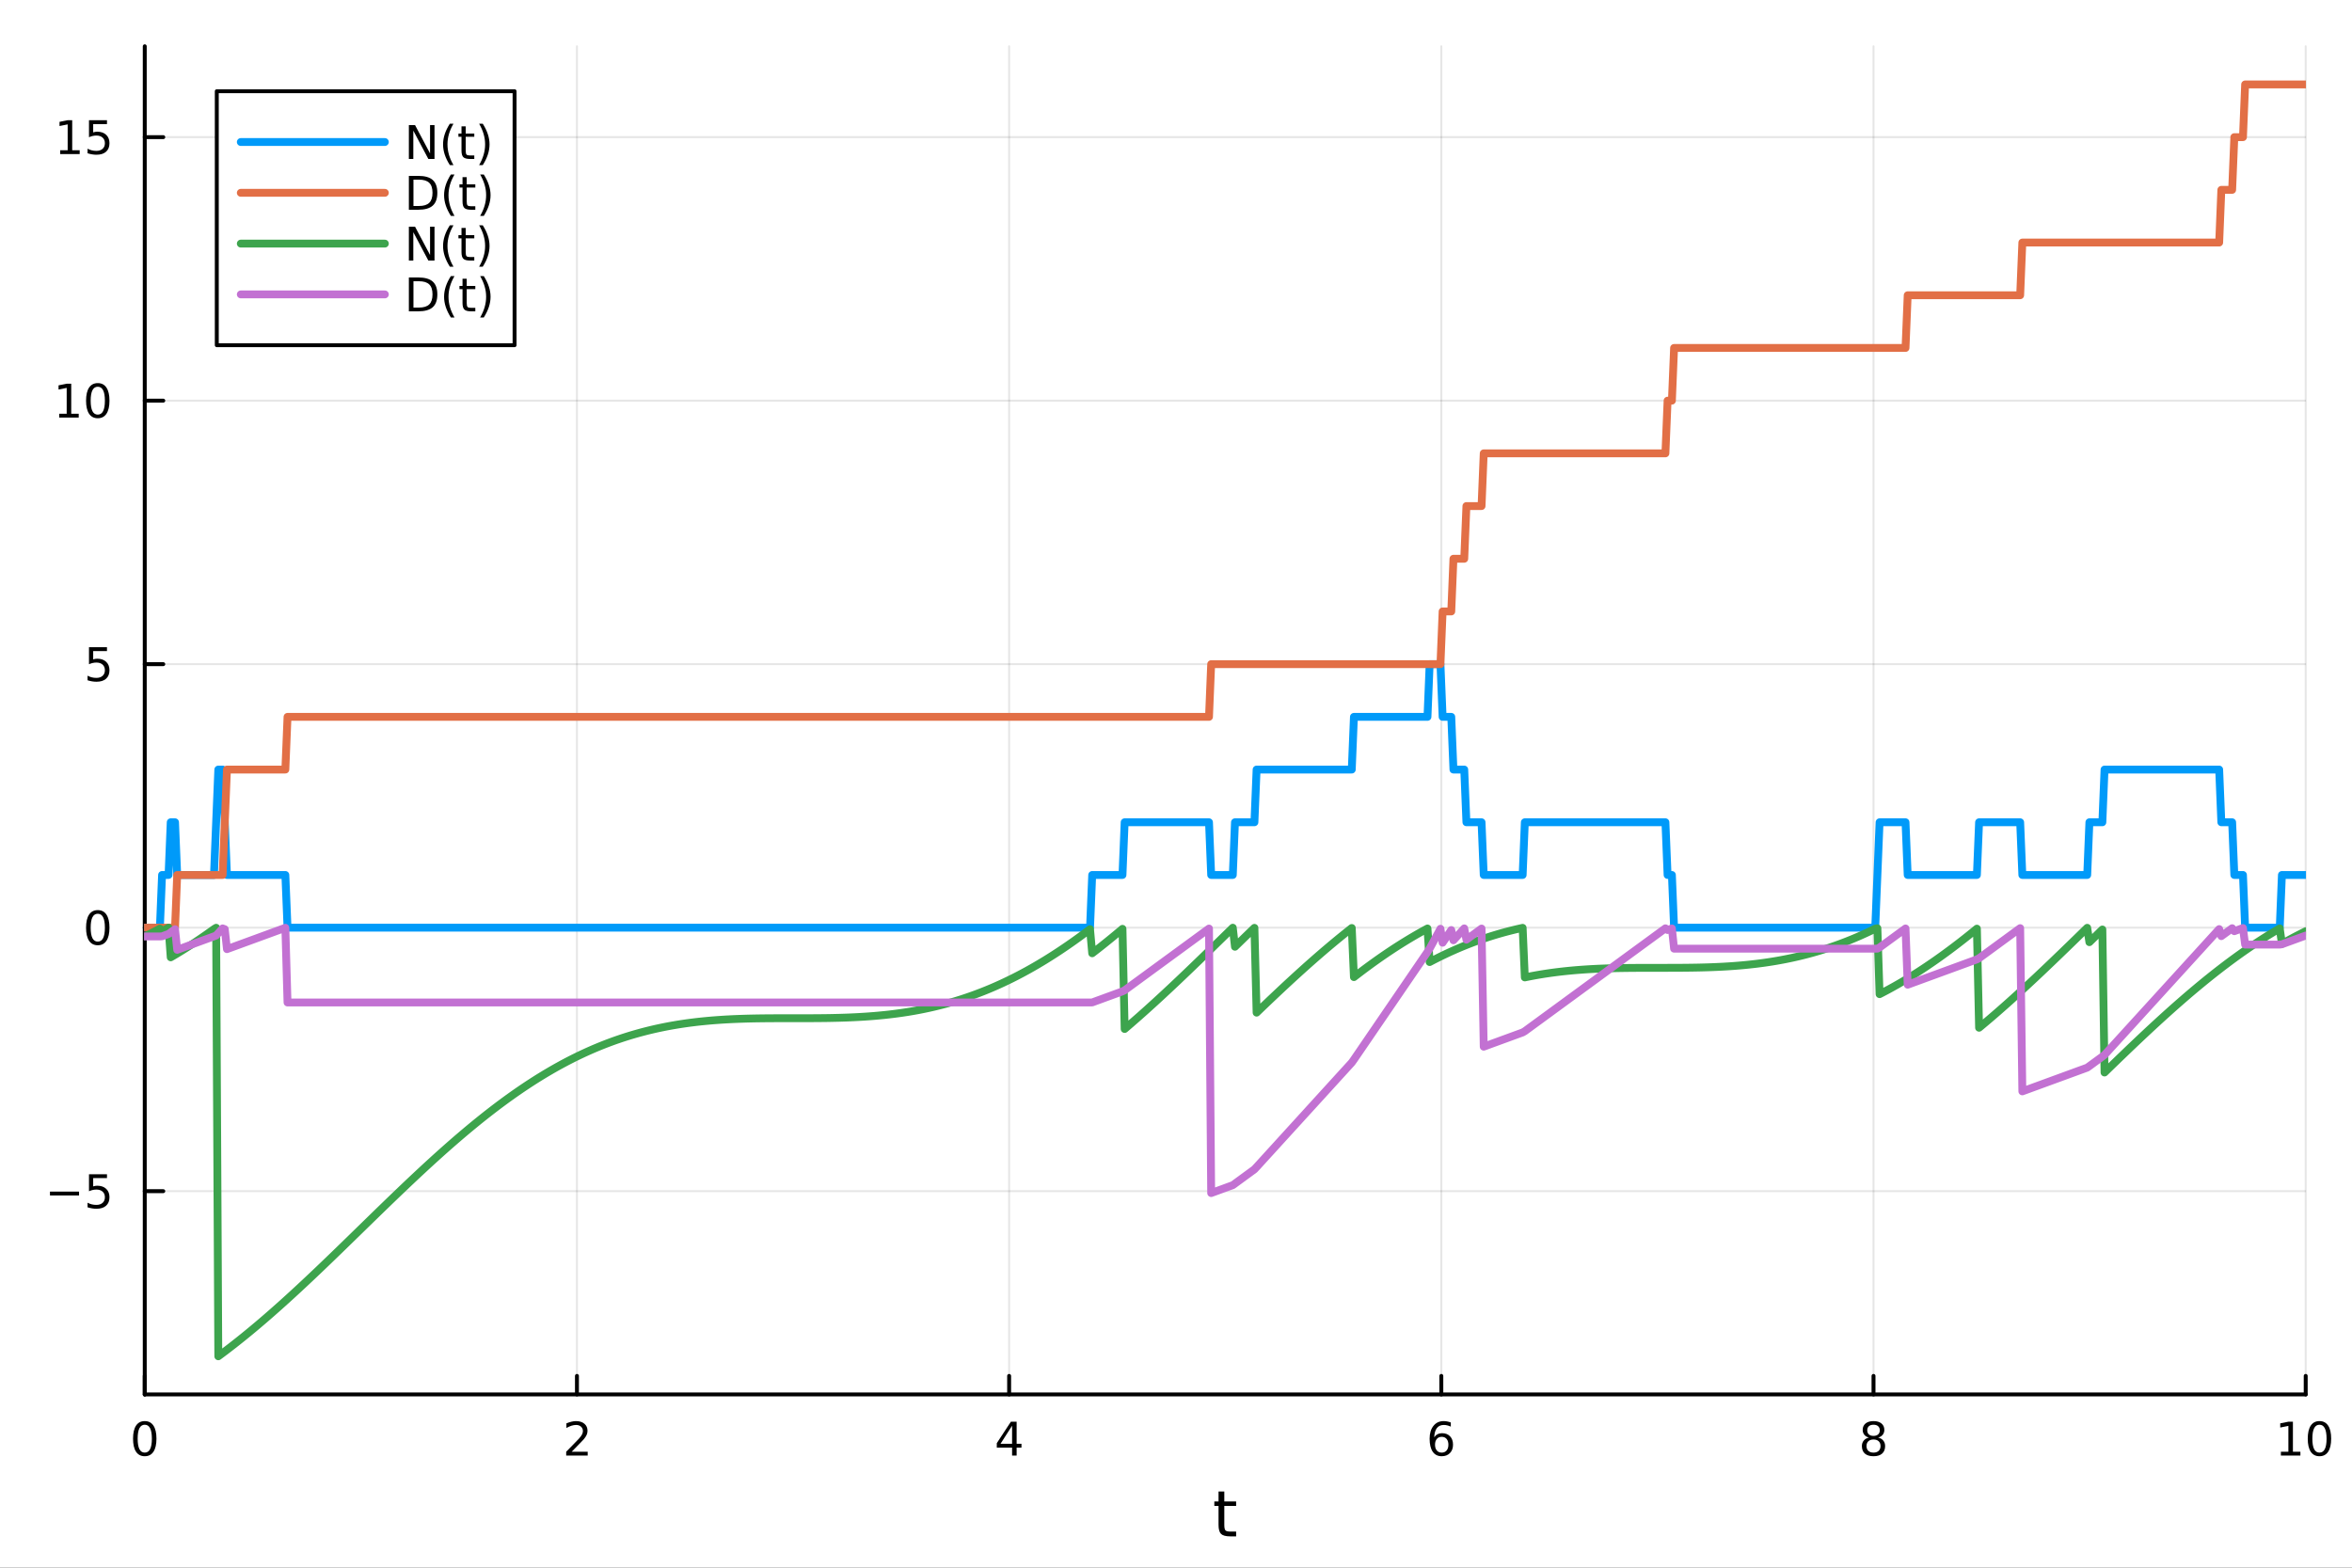 <?xml version="1.0" encoding="utf-8"?>
<svg xmlns="http://www.w3.org/2000/svg" xmlns:xlink="http://www.w3.org/1999/xlink" width="600" height="400" viewBox="0 0 2400 1600">
<rect x="0" y="0" width="2400" height="1600" fill="#333333" stroke="none"/>
<defs>
  <clipPath id="clip440">
    <rect x="0" y="0" width="2400" height="1600"/>
  </clipPath>
</defs>
<path clip-path="url(#clip440)" d="M0 1600 L2400 1600 L2400 0 L0 0  Z" fill="#ffffff" fill-rule="evenodd" fill-opacity="1"/>
<defs>
  <clipPath id="clip441">
    <rect x="480" y="0" width="1681" height="1600"/>
  </clipPath>
</defs>
<path clip-path="url(#clip440)" d="M147.709 1423.18 L2352.76 1423.18 L2352.76 47.244 L147.709 47.244  Z" fill="#ffffff" fill-rule="evenodd" fill-opacity="1"/>
<defs>
  <clipPath id="clip442">
    <rect x="147" y="47" width="2206" height="1377"/>
  </clipPath>
</defs>
<polyline clip-path="url(#clip442)" style="stroke:#000000; stroke-linecap:round; stroke-linejoin:round; stroke-width:2; stroke-opacity:0.1; fill:none" points="147.709,1423.18 147.709,47.244 "/>
<polyline clip-path="url(#clip442)" style="stroke:#000000; stroke-linecap:round; stroke-linejoin:round; stroke-width:2; stroke-opacity:0.1; fill:none" points="588.719,1423.18 588.719,47.244 "/>
<polyline clip-path="url(#clip442)" style="stroke:#000000; stroke-linecap:round; stroke-linejoin:round; stroke-width:2; stroke-opacity:0.1; fill:none" points="1029.73,1423.18 1029.73,47.244 "/>
<polyline clip-path="url(#clip442)" style="stroke:#000000; stroke-linecap:round; stroke-linejoin:round; stroke-width:2; stroke-opacity:0.1; fill:none" points="1470.74,1423.18 1470.74,47.244 "/>
<polyline clip-path="url(#clip442)" style="stroke:#000000; stroke-linecap:round; stroke-linejoin:round; stroke-width:2; stroke-opacity:0.1; fill:none" points="1911.75,1423.18 1911.75,47.244 "/>
<polyline clip-path="url(#clip442)" style="stroke:#000000; stroke-linecap:round; stroke-linejoin:round; stroke-width:2; stroke-opacity:0.1; fill:none" points="2352.76,1423.18 2352.76,47.244 "/>
<polyline clip-path="url(#clip440)" style="stroke:#000000; stroke-linecap:round; stroke-linejoin:round; stroke-width:4; stroke-opacity:1; fill:none" points="147.709,1423.18 2352.76,1423.18 "/>
<polyline clip-path="url(#clip440)" style="stroke:#000000; stroke-linecap:round; stroke-linejoin:round; stroke-width:4; stroke-opacity:1; fill:none" points="147.709,1423.18 147.709,1404.28 "/>
<polyline clip-path="url(#clip440)" style="stroke:#000000; stroke-linecap:round; stroke-linejoin:round; stroke-width:4; stroke-opacity:1; fill:none" points="588.719,1423.18 588.719,1404.28 "/>
<polyline clip-path="url(#clip440)" style="stroke:#000000; stroke-linecap:round; stroke-linejoin:round; stroke-width:4; stroke-opacity:1; fill:none" points="1029.73,1423.18 1029.73,1404.28 "/>
<polyline clip-path="url(#clip440)" style="stroke:#000000; stroke-linecap:round; stroke-linejoin:round; stroke-width:4; stroke-opacity:1; fill:none" points="1470.74,1423.18 1470.74,1404.28 "/>
<polyline clip-path="url(#clip440)" style="stroke:#000000; stroke-linecap:round; stroke-linejoin:round; stroke-width:4; stroke-opacity:1; fill:none" points="1911.75,1423.18 1911.75,1404.28 "/>
<polyline clip-path="url(#clip440)" style="stroke:#000000; stroke-linecap:round; stroke-linejoin:round; stroke-width:4; stroke-opacity:1; fill:none" points="2352.76,1423.18 2352.76,1404.28 "/>
<path clip-path="url(#clip440)" d="M147.709 1454.1 Q144.098 1454.1 142.27 1457.66 Q140.464 1461.2 140.464 1468.33 Q140.464 1475.44 142.27 1479.01 Q144.098 1482.55 147.709 1482.55 Q151.344 1482.55 153.149 1479.01 Q154.978 1475.44 154.978 1468.33 Q154.978 1461.2 153.149 1457.66 Q151.344 1454.1 147.709 1454.1 M147.709 1450.39 Q153.52 1450.39 156.575 1455 Q159.654 1459.58 159.654 1468.33 Q159.654 1477.06 156.575 1481.67 Q153.52 1486.25 147.709 1486.25 Q141.899 1486.25 138.821 1481.67 Q135.765 1477.06 135.765 1468.33 Q135.765 1459.58 138.821 1455 Q141.899 1450.39 147.709 1450.39 Z" fill="#000000" fill-rule="nonzero" fill-opacity="1" /><path clip-path="url(#clip440)" d="M583.372 1481.64 L599.691 1481.64 L599.691 1485.58 L577.747 1485.58 L577.747 1481.64 Q580.409 1478.89 584.992 1474.26 Q589.598 1469.61 590.779 1468.27 Q593.024 1465.74 593.904 1464.01 Q594.807 1462.25 594.807 1460.56 Q594.807 1457.8 592.862 1456.07 Q590.941 1454.33 587.839 1454.33 Q585.64 1454.33 583.186 1455.09 Q580.756 1455.86 577.978 1457.41 L577.978 1452.69 Q580.802 1451.55 583.256 1450.97 Q585.709 1450.39 587.746 1450.39 Q593.117 1450.39 596.311 1453.08 Q599.506 1455.77 599.506 1460.26 Q599.506 1462.39 598.695 1464.31 Q597.908 1466.2 595.802 1468.8 Q595.223 1469.47 592.121 1472.69 Q589.02 1475.88 583.372 1481.64 Z" fill="#000000" fill-rule="nonzero" fill-opacity="1" /><path clip-path="url(#clip440)" d="M1032.74 1455.09 L1020.93 1473.54 L1032.74 1473.54 L1032.74 1455.09 M1031.51 1451.02 L1037.39 1451.02 L1037.39 1473.54 L1042.32 1473.54 L1042.32 1477.43 L1037.39 1477.43 L1037.39 1485.58 L1032.74 1485.58 L1032.74 1477.43 L1017.14 1477.43 L1017.14 1472.92 L1031.51 1451.02 Z" fill="#000000" fill-rule="nonzero" fill-opacity="1" /><path clip-path="url(#clip440)" d="M1471.14 1466.44 Q1467.99 1466.44 1466.14 1468.59 Q1464.31 1470.74 1464.31 1474.49 Q1464.31 1478.22 1466.14 1480.39 Q1467.99 1482.55 1471.14 1482.55 Q1474.29 1482.55 1476.12 1480.39 Q1477.97 1478.22 1477.97 1474.49 Q1477.97 1470.74 1476.12 1468.59 Q1474.29 1466.44 1471.14 1466.44 M1480.42 1451.78 L1480.42 1456.04 Q1478.67 1455.21 1476.86 1454.77 Q1475.08 1454.33 1473.32 1454.33 Q1468.69 1454.33 1466.24 1457.45 Q1463.8 1460.58 1463.46 1466.9 Q1464.82 1464.89 1466.88 1463.82 Q1468.94 1462.73 1471.42 1462.73 Q1476.63 1462.73 1479.64 1465.9 Q1482.67 1469.05 1482.67 1474.49 Q1482.67 1479.82 1479.52 1483.03 Q1476.37 1486.25 1471.14 1486.25 Q1465.15 1486.25 1461.98 1481.67 Q1458.8 1477.06 1458.8 1468.33 Q1458.8 1460.14 1462.69 1455.28 Q1466.58 1450.39 1473.13 1450.39 Q1474.89 1450.39 1476.67 1450.74 Q1478.48 1451.09 1480.42 1451.78 Z" fill="#000000" fill-rule="nonzero" fill-opacity="1" /><path clip-path="url(#clip440)" d="M1911.75 1469.17 Q1908.41 1469.17 1906.49 1470.95 Q1904.59 1472.73 1904.59 1475.86 Q1904.59 1478.98 1906.49 1480.77 Q1908.41 1482.55 1911.75 1482.55 Q1915.08 1482.55 1917 1480.77 Q1918.92 1478.96 1918.92 1475.86 Q1918.92 1472.73 1917 1470.95 Q1915.1 1469.17 1911.75 1469.17 M1907.07 1467.18 Q1904.06 1466.44 1902.37 1464.38 Q1900.7 1462.32 1900.7 1459.35 Q1900.7 1455.21 1903.64 1452.8 Q1906.61 1450.39 1911.75 1450.39 Q1916.91 1450.39 1919.85 1452.8 Q1922.79 1455.21 1922.79 1459.35 Q1922.79 1462.32 1921.1 1464.38 Q1919.43 1466.44 1916.45 1467.18 Q1919.83 1467.96 1921.7 1470.26 Q1923.6 1472.55 1923.6 1475.86 Q1923.6 1480.88 1920.52 1483.57 Q1917.46 1486.25 1911.75 1486.25 Q1906.03 1486.25 1902.95 1483.57 Q1899.89 1480.88 1899.89 1475.86 Q1899.89 1472.55 1901.79 1470.26 Q1903.69 1467.96 1907.07 1467.18 M1905.36 1459.79 Q1905.36 1462.48 1907.02 1463.98 Q1908.71 1465.49 1911.75 1465.49 Q1914.76 1465.49 1916.45 1463.98 Q1918.16 1462.48 1918.16 1459.79 Q1918.16 1457.11 1916.45 1455.6 Q1914.76 1454.1 1911.75 1454.1 Q1908.71 1454.1 1907.02 1455.6 Q1905.36 1457.11 1905.36 1459.79 Z" fill="#000000" fill-rule="nonzero" fill-opacity="1" /><path clip-path="url(#clip440)" d="M2327.44 1481.64 L2335.08 1481.64 L2335.08 1455.28 L2326.77 1456.95 L2326.77 1452.69 L2335.04 1451.02 L2339.71 1451.02 L2339.71 1481.64 L2347.35 1481.64 L2347.35 1485.58 L2327.44 1485.58 L2327.44 1481.64 Z" fill="#000000" fill-rule="nonzero" fill-opacity="1" /><path clip-path="url(#clip440)" d="M2366.8 1454.1 Q2363.18 1454.1 2361.36 1457.66 Q2359.55 1461.2 2359.55 1468.33 Q2359.55 1475.44 2361.36 1479.01 Q2363.18 1482.55 2366.8 1482.55 Q2370.43 1482.55 2372.23 1479.01 Q2374.06 1475.44 2374.06 1468.33 Q2374.06 1461.2 2372.23 1457.66 Q2370.43 1454.1 2366.8 1454.1 M2366.8 1450.39 Q2372.61 1450.39 2375.66 1455 Q2378.74 1459.58 2378.74 1468.33 Q2378.74 1477.06 2375.66 1481.67 Q2372.61 1486.25 2366.8 1486.25 Q2360.99 1486.25 2357.91 1481.67 Q2354.85 1477.06 2354.85 1468.33 Q2354.85 1459.58 2357.91 1455 Q2360.99 1450.39 2366.8 1450.39 Z" fill="#000000" fill-rule="nonzero" fill-opacity="1" /><path clip-path="url(#clip440)" d="M1249.29 1522.27 L1249.29 1532.4 L1261.36 1532.4 L1261.36 1536.95 L1249.29 1536.95 L1249.29 1556.3 Q1249.29 1560.66 1250.47 1561.9 Q1251.68 1563.14 1255.34 1563.14 L1261.36 1563.14 L1261.36 1568.04 L1255.34 1568.04 Q1248.56 1568.04 1245.98 1565.53 Q1243.41 1562.98 1243.41 1556.3 L1243.41 1536.95 L1239.11 1536.95 L1239.11 1532.4 L1243.41 1532.4 L1243.41 1522.27 L1249.29 1522.27 Z" fill="#000000" fill-rule="nonzero" fill-opacity="1" /><polyline clip-path="url(#clip442)" style="stroke:#000000; stroke-linecap:round; stroke-linejoin:round; stroke-width:2; stroke-opacity:0.1; fill:none" points="147.709,1215.72 2352.76,1215.72 "/>
<polyline clip-path="url(#clip442)" style="stroke:#000000; stroke-linecap:round; stroke-linejoin:round; stroke-width:2; stroke-opacity:0.1; fill:none" points="147.709,946.781 2352.76,946.781 "/>
<polyline clip-path="url(#clip442)" style="stroke:#000000; stroke-linecap:round; stroke-linejoin:round; stroke-width:2; stroke-opacity:0.1; fill:none" points="147.709,677.845 2352.76,677.845 "/>
<polyline clip-path="url(#clip442)" style="stroke:#000000; stroke-linecap:round; stroke-linejoin:round; stroke-width:2; stroke-opacity:0.1; fill:none" points="147.709,408.909 2352.76,408.909 "/>
<polyline clip-path="url(#clip442)" style="stroke:#000000; stroke-linecap:round; stroke-linejoin:round; stroke-width:2; stroke-opacity:0.1; fill:none" points="147.709,139.973 2352.76,139.973 "/>
<polyline clip-path="url(#clip440)" style="stroke:#000000; stroke-linecap:round; stroke-linejoin:round; stroke-width:4; stroke-opacity:1; fill:none" points="147.709,1423.18 147.709,47.244 "/>
<polyline clip-path="url(#clip440)" style="stroke:#000000; stroke-linecap:round; stroke-linejoin:round; stroke-width:4; stroke-opacity:1; fill:none" points="147.709,1215.72 166.607,1215.72 "/>
<polyline clip-path="url(#clip440)" style="stroke:#000000; stroke-linecap:round; stroke-linejoin:round; stroke-width:4; stroke-opacity:1; fill:none" points="147.709,946.781 166.607,946.781 "/>
<polyline clip-path="url(#clip440)" style="stroke:#000000; stroke-linecap:round; stroke-linejoin:round; stroke-width:4; stroke-opacity:1; fill:none" points="147.709,677.845 166.607,677.845 "/>
<polyline clip-path="url(#clip440)" style="stroke:#000000; stroke-linecap:round; stroke-linejoin:round; stroke-width:4; stroke-opacity:1; fill:none" points="147.709,408.909 166.607,408.909 "/>
<polyline clip-path="url(#clip440)" style="stroke:#000000; stroke-linecap:round; stroke-linejoin:round; stroke-width:4; stroke-opacity:1; fill:none" points="147.709,139.973 166.607,139.973 "/>
<path clip-path="url(#clip440)" d="M50.992 1216.17 L80.668 1216.17 L80.668 1220.1 L50.992 1220.1 L50.992 1216.17 Z" fill="#000000" fill-rule="nonzero" fill-opacity="1" /><path clip-path="url(#clip440)" d="M90.807 1198.44 L109.163 1198.44 L109.163 1202.37 L95.089 1202.37 L95.089 1210.84 Q96.108 1210.5 97.126 1210.34 Q98.145 1210.15 99.163 1210.15 Q104.95 1210.15 108.33 1213.32 Q111.709 1216.49 111.709 1221.91 Q111.709 1227.49 108.237 1230.59 Q104.765 1233.67 98.446 1233.67 Q96.27 1233.67 94.001 1233.3 Q91.756 1232.93 89.348 1232.19 L89.348 1227.49 Q91.432 1228.62 93.654 1229.18 Q95.876 1229.73 98.353 1229.73 Q102.358 1229.73 104.696 1227.63 Q107.033 1225.52 107.033 1221.91 Q107.033 1218.3 104.696 1216.19 Q102.358 1214.09 98.353 1214.09 Q96.478 1214.09 94.603 1214.5 Q92.751 1214.92 90.807 1215.8 L90.807 1198.44 Z" fill="#000000" fill-rule="nonzero" fill-opacity="1" /><path clip-path="url(#clip440)" d="M99.765 932.58 Q96.154 932.58 94.325 936.145 Q92.52 939.686 92.52 946.816 Q92.52 953.922 94.325 957.487 Q96.154 961.029 99.765 961.029 Q103.399 961.029 105.205 957.487 Q107.033 953.922 107.033 946.816 Q107.033 939.686 105.205 936.145 Q103.399 932.58 99.765 932.58 M99.765 928.876 Q105.575 928.876 108.631 933.483 Q111.709 938.066 111.709 946.816 Q111.709 955.543 108.631 960.149 Q105.575 964.732 99.765 964.732 Q93.955 964.732 90.876 960.149 Q87.821 955.543 87.821 946.816 Q87.821 938.066 90.876 933.483 Q93.955 928.876 99.765 928.876 Z" fill="#000000" fill-rule="nonzero" fill-opacity="1" /><path clip-path="url(#clip440)" d="M90.807 660.565 L109.163 660.565 L109.163 664.5 L95.089 664.5 L95.089 672.972 Q96.108 672.625 97.126 672.463 Q98.145 672.278 99.163 672.278 Q104.95 672.278 108.33 675.449 Q111.709 678.621 111.709 684.037 Q111.709 689.616 108.237 692.718 Q104.765 695.796 98.446 695.796 Q96.27 695.796 94.001 695.426 Q91.756 695.056 89.348 694.315 L89.348 689.616 Q91.432 690.75 93.654 691.306 Q95.876 691.861 98.353 691.861 Q102.358 691.861 104.696 689.755 Q107.033 687.648 107.033 684.037 Q107.033 680.426 104.696 678.32 Q102.358 676.213 98.353 676.213 Q96.478 676.213 94.603 676.63 Q92.751 677.046 90.807 677.926 L90.807 660.565 Z" fill="#000000" fill-rule="nonzero" fill-opacity="1" /><path clip-path="url(#clip440)" d="M60.413 422.254 L68.052 422.254 L68.052 395.888 L59.742 397.555 L59.742 393.296 L68.006 391.629 L72.682 391.629 L72.682 422.254 L80.321 422.254 L80.321 426.189 L60.413 426.189 L60.413 422.254 Z" fill="#000000" fill-rule="nonzero" fill-opacity="1" /><path clip-path="url(#clip440)" d="M99.765 394.708 Q96.154 394.708 94.325 398.272 Q92.52 401.814 92.52 408.944 Q92.52 416.05 94.325 419.615 Q96.154 423.157 99.765 423.157 Q103.399 423.157 105.205 419.615 Q107.033 416.05 107.033 408.944 Q107.033 401.814 105.205 398.272 Q103.399 394.708 99.765 394.708 M99.765 391.004 Q105.575 391.004 108.631 395.61 Q111.709 400.194 111.709 408.944 Q111.709 417.671 108.631 422.277 Q105.575 426.86 99.765 426.86 Q93.955 426.86 90.876 422.277 Q87.821 417.671 87.821 408.944 Q87.821 400.194 90.876 395.61 Q93.955 391.004 99.765 391.004 Z" fill="#000000" fill-rule="nonzero" fill-opacity="1" /><path clip-path="url(#clip440)" d="M61.409 153.318 L69.048 153.318 L69.048 126.952 L60.737 128.619 L60.737 124.36 L69.001 122.693 L73.677 122.693 L73.677 153.318 L81.316 153.318 L81.316 157.253 L61.409 157.253 L61.409 153.318 Z" fill="#000000" fill-rule="nonzero" fill-opacity="1" /><path clip-path="url(#clip440)" d="M90.807 122.693 L109.163 122.693 L109.163 126.628 L95.089 126.628 L95.089 135.1 Q96.108 134.753 97.126 134.591 Q98.145 134.406 99.163 134.406 Q104.95 134.406 108.33 137.577 Q111.709 140.748 111.709 146.165 Q111.709 151.744 108.237 154.845 Q104.765 157.924 98.446 157.924 Q96.27 157.924 94.001 157.554 Q91.756 157.183 89.348 156.443 L89.348 151.744 Q91.432 152.878 93.654 153.433 Q95.876 153.989 98.353 153.989 Q102.358 153.989 104.696 151.883 Q107.033 149.776 107.033 146.165 Q107.033 142.554 104.696 140.447 Q102.358 138.341 98.353 138.341 Q96.478 138.341 94.603 138.758 Q92.751 139.174 90.807 140.054 L90.807 122.693 Z" fill="#000000" fill-rule="nonzero" fill-opacity="1" /><polyline clip-path="url(#clip442)" style="stroke:#009af9; stroke-linecap:round; stroke-linejoin:round; stroke-width:8; stroke-opacity:1; fill:none" points="147.709,946.781 149.917,946.781 152.124,946.781 154.331,946.781 156.538,946.781 158.746,946.781 160.953,946.781 163.16,946.781 165.367,892.994 167.575,892.994 169.782,892.994 171.989,892.994 174.196,839.207 176.404,839.207 178.611,839.207 180.818,892.994 183.025,892.994 185.233,892.994 187.44,892.994 189.647,892.994 191.854,892.994 194.062,892.994 196.269,892.994 198.476,892.994 200.683,892.994 202.891,892.994 205.098,892.994 207.305,892.994 209.512,892.994 211.72,892.994 213.927,892.994 216.134,892.994 218.342,892.994 220.549,839.207 222.756,785.42 224.963,785.42 227.171,785.42 229.378,839.207 231.585,892.994 233.792,892.994 236,892.994 238.207,892.994 240.414,892.994 242.621,892.994 244.829,892.994 247.036,892.994 249.243,892.994 251.45,892.994 253.658,892.994 255.865,892.994 258.072,892.994 260.279,892.994 262.487,892.994 264.694,892.994 266.901,892.994 269.108,892.994 271.316,892.994 273.523,892.994 275.73,892.994 277.937,892.994 280.145,892.994 282.352,892.994 284.559,892.994 286.766,892.994 288.974,892.994 291.181,892.994 293.388,946.781 295.595,946.781 297.803,946.781 300.01,946.781 302.217,946.781 304.424,946.781 306.632,946.781 308.839,946.781 311.046,946.781 313.253,946.781 315.461,946.781 317.668,946.781 319.875,946.781 322.082,946.781 324.29,946.781 326.497,946.781 328.704,946.781 330.911,946.781 333.119,946.781 335.326,946.781 337.533,946.781 339.74,946.781 341.948,946.781 344.155,946.781 346.362,946.781 348.569,946.781 350.777,946.781 352.984,946.781 355.191,946.781 357.399,946.781 359.606,946.781 361.813,946.781 364.02,946.781 366.228,946.781 368.435,946.781 370.642,946.781 372.849,946.781 375.057,946.781 377.264,946.781 379.471,946.781 381.678,946.781 383.886,946.781 386.093,946.781 388.3,946.781 390.507,946.781 392.715,946.781 394.922,946.781 397.129,946.781 399.336,946.781 401.544,946.781 403.751,946.781 405.958,946.781 408.165,946.781 410.373,946.781 412.58,946.781 414.787,946.781 416.994,946.781 419.202,946.781 421.409,946.781 423.616,946.781 425.823,946.781 428.031,946.781 430.238,946.781 432.445,946.781 434.652,946.781 436.86,946.781 439.067,946.781 441.274,946.781 443.481,946.781 445.689,946.781 447.896,946.781 450.103,946.781 452.31,946.781 454.518,946.781 456.725,946.781 458.932,946.781 461.139,946.781 463.347,946.781 465.554,946.781 467.761,946.781 469.968,946.781 472.176,946.781 474.383,946.781 476.59,946.781 478.797,946.781 481.005,946.781 483.212,946.781 485.419,946.781 487.626,946.781 489.834,946.781 492.041,946.781 494.248,946.781 496.455,946.781 498.663,946.781 500.87,946.781 503.077,946.781 505.285,946.781 507.492,946.781 509.699,946.781 511.906,946.781 514.114,946.781 516.321,946.781 518.528,946.781 520.735,946.781 522.943,946.781 525.15,946.781 527.357,946.781 529.564,946.781 531.772,946.781 533.979,946.781 536.186,946.781 538.393,946.781 540.601,946.781 542.808,946.781 545.015,946.781 547.222,946.781 549.43,946.781 551.637,946.781 553.844,946.781 556.051,946.781 558.259,946.781 560.466,946.781 562.673,946.781 564.88,946.781 567.088,946.781 569.295,946.781 571.502,946.781 573.709,946.781 575.917,946.781 578.124,946.781 580.331,946.781 582.538,946.781 584.746,946.781 586.953,946.781 589.16,946.781 591.367,946.781 593.575,946.781 595.782,946.781 597.989,946.781 600.196,946.781 602.404,946.781 604.611,946.781 606.818,946.781 609.025,946.781 611.233,946.781 613.44,946.781 615.647,946.781 617.854,946.781 620.062,946.781 622.269,946.781 624.476,946.781 626.683,946.781 628.891,946.781 631.098,946.781 633.305,946.781 635.512,946.781 637.72,946.781 639.927,946.781 642.134,946.781 644.341,946.781 646.549,946.781 648.756,946.781 650.963,946.781 653.171,946.781 655.378,946.781 657.585,946.781 659.792,946.781 662,946.781 664.207,946.781 666.414,946.781 668.621,946.781 670.829,946.781 673.036,946.781 675.243,946.781 677.45,946.781 679.658,946.781 681.865,946.781 684.072,946.781 686.279,946.781 688.487,946.781 690.694,946.781 692.901,946.781 695.108,946.781 697.316,946.781 699.523,946.781 701.73,946.781 703.937,946.781 706.145,946.781 708.352,946.781 710.559,946.781 712.766,946.781 714.974,946.781 717.181,946.781 719.388,946.781 721.595,946.781 723.803,946.781 726.01,946.781 728.217,946.781 730.424,946.781 732.632,946.781 734.839,946.781 737.046,946.781 739.253,946.781 741.461,946.781 743.668,946.781 745.875,946.781 748.082,946.781 750.29,946.781 752.497,946.781 754.704,946.781 756.911,946.781 759.119,946.781 761.326,946.781 763.533,946.781 765.74,946.781 767.948,946.781 770.155,946.781 772.362,946.781 774.569,946.781 776.777,946.781 778.984,946.781 781.191,946.781 783.398,946.781 785.606,946.781 787.813,946.781 790.02,946.781 792.227,946.781 794.435,946.781 796.642,946.781 798.849,946.781 801.057,946.781 803.264,946.781 805.471,946.781 807.678,946.781 809.886,946.781 812.093,946.781 814.3,946.781 816.507,946.781 818.715,946.781 820.922,946.781 823.129,946.781 825.336,946.781 827.544,946.781 829.751,946.781 831.958,946.781 834.165,946.781 836.373,946.781 838.58,946.781 840.787,946.781 842.994,946.781 845.202,946.781 847.409,946.781 849.616,946.781 851.823,946.781 854.031,946.781 856.238,946.781 858.445,946.781 860.652,946.781 862.86,946.781 865.067,946.781 867.274,946.781 869.481,946.781 871.689,946.781 873.896,946.781 876.103,946.781 878.31,946.781 880.518,946.781 882.725,946.781 884.932,946.781 887.139,946.781 889.347,946.781 891.554,946.781 893.761,946.781 895.968,946.781 898.176,946.781 900.383,946.781 902.59,946.781 904.797,946.781 907.005,946.781 909.212,946.781 911.419,946.781 913.626,946.781 915.834,946.781 918.041,946.781 920.248,946.781 922.455,946.781 924.663,946.781 926.87,946.781 929.077,946.781 931.284,946.781 933.492,946.781 935.699,946.781 937.906,946.781 940.113,946.781 942.321,946.781 944.528,946.781 946.735,946.781 948.943,946.781 951.15,946.781 953.357,946.781 955.564,946.781 957.772,946.781 959.979,946.781 962.186,946.781 964.393,946.781 966.601,946.781 968.808,946.781 971.015,946.781 973.222,946.781 975.43,946.781 977.637,946.781 979.844,946.781 982.051,946.781 984.259,946.781 986.466,946.781 988.673,946.781 990.88,946.781 993.088,946.781 995.295,946.781 997.502,946.781 999.709,946.781 1001.92,946.781 1004.12,946.781 1006.33,946.781 1008.54,946.781 1010.75,946.781 1012.95,946.781 1015.16,946.781 1017.37,946.781 1019.57,946.781 1021.78,946.781 1023.99,946.781 1026.2,946.781 1028.4,946.781 1030.61,946.781 1032.82,946.781 1035.03,946.781 1037.23,946.781 1039.44,946.781 1041.65,946.781 1043.85,946.781 1046.06,946.781 1048.27,946.781 1050.48,946.781 1052.68,946.781 1054.89,946.781 1057.1,946.781 1059.31,946.781 1061.51,946.781 1063.72,946.781 1065.93,946.781 1068.13,946.781 1070.34,946.781 1072.55,946.781 1074.76,946.781 1076.96,946.781 1079.17,946.781 1081.38,946.781 1083.58,946.781 1085.79,946.781 1088,946.781 1090.21,946.781 1092.41,946.781 1094.62,946.781 1096.83,946.781 1099.04,946.781 1101.24,946.781 1103.45,946.781 1105.66,946.781 1107.86,946.781 1110.07,946.781 1112.28,946.781 1114.49,892.994 1116.69,892.994 1118.9,892.994 1121.11,892.994 1123.32,892.994 1125.52,892.994 1127.73,892.994 1129.94,892.994 1132.14,892.994 1134.35,892.994 1136.56,892.994 1138.77,892.994 1140.97,892.994 1143.18,892.994 1145.39,892.994 1147.6,839.207 1149.8,839.207 1152.01,839.207 1154.22,839.207 1156.42,839.207 1158.63,839.207 1160.84,839.207 1163.05,839.207 1165.25,839.207 1167.46,839.207 1169.67,839.207 1171.88,839.207 1174.08,839.207 1176.29,839.207 1178.5,839.207 1180.7,839.207 1182.91,839.207 1185.12,839.207 1187.33,839.207 1189.53,839.207 1191.74,839.207 1193.95,839.207 1196.15,839.207 1198.36,839.207 1200.57,839.207 1202.78,839.207 1204.98,839.207 1207.19,839.207 1209.4,839.207 1211.61,839.207 1213.81,839.207 1216.02,839.207 1218.23,839.207 1220.43,839.207 1222.64,839.207 1224.85,839.207 1227.06,839.207 1229.26,839.207 1231.47,839.207 1233.68,839.207 1235.89,892.994 1238.09,892.994 1240.3,892.994 1242.51,892.994 1244.71,892.994 1246.92,892.994 1249.13,892.994 1251.34,892.994 1253.54,892.994 1255.75,892.994 1257.96,892.994 1260.17,839.207 1262.37,839.207 1264.58,839.207 1266.79,839.207 1268.99,839.207 1271.2,839.207 1273.41,839.207 1275.62,839.207 1277.82,839.207 1280.03,839.207 1282.24,785.42 1284.45,785.42 1286.65,785.42 1288.86,785.42 1291.07,785.42 1293.27,785.42 1295.48,785.42 1297.69,785.42 1299.9,785.42 1302.1,785.42 1304.31,785.42 1306.52,785.42 1308.72,785.42 1310.93,785.42 1313.14,785.42 1315.35,785.42 1317.55,785.42 1319.76,785.42 1321.97,785.42 1324.18,785.42 1326.38,785.42 1328.59,785.42 1330.8,785.42 1333,785.42 1335.21,785.42 1337.42,785.42 1339.63,785.42 1341.83,785.42 1344.04,785.42 1346.25,785.42 1348.46,785.42 1350.66,785.42 1352.87,785.42 1355.08,785.42 1357.28,785.42 1359.49,785.42 1361.7,785.42 1363.91,785.42 1366.11,785.42 1368.32,785.42 1370.53,785.42 1372.74,785.42 1374.94,785.42 1377.15,785.42 1379.36,785.42 1381.56,731.632 1383.77,731.632 1385.98,731.632 1388.19,731.632 1390.39,731.632 1392.6,731.632 1394.81,731.632 1397.02,731.632 1399.22,731.632 1401.43,731.632 1403.64,731.632 1405.84,731.632 1408.05,731.632 1410.26,731.632 1412.47,731.632 1414.67,731.632 1416.88,731.632 1419.09,731.632 1421.29,731.632 1423.5,731.632 1425.71,731.632 1427.92,731.632 1430.12,731.632 1432.33,731.632 1434.54,731.632 1436.75,731.632 1438.95,731.632 1441.16,731.632 1443.37,731.632 1445.57,731.632 1447.78,731.632 1449.99,731.632 1452.2,731.632 1454.4,731.632 1456.61,731.632 1458.82,677.845 1461.03,677.845 1463.23,677.845 1465.44,677.845 1467.65,677.845 1469.85,677.845 1472.06,731.632 1474.27,731.632 1476.48,731.632 1478.68,731.632 1480.89,731.632 1483.1,785.42 1485.31,785.42 1487.51,785.42 1489.72,785.42 1491.93,785.42 1494.13,785.42 1496.34,839.207 1498.55,839.207 1500.76,839.207 1502.96,839.207 1505.17,839.207 1507.38,839.207 1509.58,839.207 1511.79,839.207 1514,892.994 1516.21,892.994 1518.41,892.994 1520.62,892.994 1522.83,892.994 1525.04,892.994 1527.24,892.994 1529.45,892.994 1531.66,892.994 1533.86,892.994 1536.07,892.994 1538.28,892.994 1540.49,892.994 1542.69,892.994 1544.9,892.994 1547.11,892.994 1549.32,892.994 1551.52,892.994 1553.73,892.994 1555.94,839.207 1558.14,839.207 1560.35,839.207 1562.56,839.207 1564.77,839.207 1566.97,839.207 1569.18,839.207 1571.39,839.207 1573.6,839.207 1575.8,839.207 1578.01,839.207 1580.22,839.207 1582.42,839.207 1584.63,839.207 1586.84,839.207 1589.05,839.207 1591.25,839.207 1593.46,839.207 1595.67,839.207 1597.88,839.207 1600.08,839.207 1602.29,839.207 1604.5,839.207 1606.7,839.207 1608.91,839.207 1611.12,839.207 1613.33,839.207 1615.53,839.207 1617.74,839.207 1619.95,839.207 1622.15,839.207 1624.36,839.207 1626.57,839.207 1628.78,839.207 1630.98,839.207 1633.19,839.207 1635.4,839.207 1637.61,839.207 1639.81,839.207 1642.02,839.207 1644.23,839.207 1646.43,839.207 1648.64,839.207 1650.85,839.207 1653.06,839.207 1655.26,839.207 1657.47,839.207 1659.68,839.207 1661.89,839.207 1664.09,839.207 1666.3,839.207 1668.51,839.207 1670.71,839.207 1672.92,839.207 1675.13,839.207 1677.34,839.207 1679.54,839.207 1681.75,839.207 1683.96,839.207 1686.17,839.207 1688.37,839.207 1690.58,839.207 1692.79,839.207 1694.99,839.207 1697.2,839.207 1699.41,839.207 1701.62,892.994 1703.82,892.994 1706.03,892.994 1708.24,946.781 1710.45,946.781 1712.65,946.781 1714.86,946.781 1717.07,946.781 1719.27,946.781 1721.48,946.781 1723.69,946.781 1725.9,946.781 1728.1,946.781 1730.31,946.781 1732.52,946.781 1734.72,946.781 1736.93,946.781 1739.14,946.781 1741.35,946.781 1743.55,946.781 1745.76,946.781 1747.97,946.781 1750.18,946.781 1752.38,946.781 1754.59,946.781 1756.8,946.781 1759,946.781 1761.21,946.781 1763.42,946.781 1765.63,946.781 1767.83,946.781 1770.04,946.781 1772.25,946.781 1774.46,946.781 1776.66,946.781 1778.87,946.781 1781.08,946.781 1783.28,946.781 1785.49,946.781 1787.7,946.781 1789.91,946.781 1792.11,946.781 1794.32,946.781 1796.53,946.781 1798.74,946.781 1800.94,946.781 1803.15,946.781 1805.36,946.781 1807.56,946.781 1809.77,946.781 1811.98,946.781 1814.19,946.781 1816.39,946.781 1818.6,946.781 1820.81,946.781 1823.02,946.781 1825.22,946.781 1827.43,946.781 1829.64,946.781 1831.84,946.781 1834.05,946.781 1836.26,946.781 1838.47,946.781 1840.67,946.781 1842.88,946.781 1845.09,946.781 1847.29,946.781 1849.5,946.781 1851.71,946.781 1853.92,946.781 1856.12,946.781 1858.33,946.781 1860.54,946.781 1862.75,946.781 1864.95,946.781 1867.16,946.781 1869.37,946.781 1871.57,946.781 1873.78,946.781 1875.99,946.781 1878.2,946.781 1880.4,946.781 1882.61,946.781 1884.82,946.781 1887.03,946.781 1889.23,946.781 1891.44,946.781 1893.65,946.781 1895.85,946.781 1898.06,946.781 1900.27,946.781 1902.48,946.781 1904.68,946.781 1906.89,946.781 1909.1,946.781 1911.31,946.781 1913.51,946.781 1915.72,892.994 1917.93,839.207 1920.13,839.207 1922.34,839.207 1924.55,839.207 1926.76,839.207 1928.96,839.207 1931.17,839.207 1933.38,839.207 1935.58,839.207 1937.79,839.207 1940,839.207 1942.21,839.207 1944.41,839.207 1946.62,892.994 1948.83,892.994 1951.04,892.994 1953.24,892.994 1955.45,892.994 1957.66,892.994 1959.86,892.994 1962.07,892.994 1964.28,892.994 1966.49,892.994 1968.69,892.994 1970.9,892.994 1973.11,892.994 1975.32,892.994 1977.52,892.994 1979.73,892.994 1981.94,892.994 1984.14,892.994 1986.35,892.994 1988.56,892.994 1990.77,892.994 1992.97,892.994 1995.18,892.994 1997.39,892.994 1999.6,892.994 2001.8,892.994 2004.01,892.994 2006.22,892.994 2008.42,892.994 2010.63,892.994 2012.84,892.994 2015.05,892.994 2017.25,892.994 2019.46,839.207 2021.67,839.207 2023.88,839.207 2026.08,839.207 2028.29,839.207 2030.5,839.207 2032.7,839.207 2034.91,839.207 2037.12,839.207 2039.33,839.207 2041.53,839.207 2043.74,839.207 2045.95,839.207 2048.15,839.207 2050.36,839.207 2052.57,839.207 2054.78,839.207 2056.98,839.207 2059.19,839.207 2061.4,839.207 2063.61,892.994 2065.81,892.994 2068.02,892.994 2070.23,892.994 2072.43,892.994 2074.64,892.994 2076.85,892.994 2079.06,892.994 2081.26,892.994 2083.47,892.994 2085.68,892.994 2087.89,892.994 2090.09,892.994 2092.3,892.994 2094.51,892.994 2096.71,892.994 2098.92,892.994 2101.13,892.994 2103.34,892.994 2105.54,892.994 2107.75,892.994 2109.96,892.994 2112.17,892.994 2114.37,892.994 2116.58,892.994 2118.79,892.994 2120.99,892.994 2123.2,892.994 2125.41,892.994 2127.62,892.994 2129.82,892.994 2132.03,839.207 2134.24,839.207 2136.45,839.207 2138.65,839.207 2140.86,839.207 2143.07,839.207 2145.27,839.207 2147.48,785.42 2149.69,785.42 2151.9,785.42 2154.1,785.42 2156.31,785.42 2158.52,785.42 2160.72,785.42 2162.93,785.42 2165.14,785.42 2167.35,785.42 2169.55,785.42 2171.76,785.42 2173.97,785.42 2176.18,785.42 2178.38,785.42 2180.59,785.42 2182.8,785.42 2185,785.42 2187.21,785.42 2189.42,785.42 2191.63,785.42 2193.83,785.42 2196.04,785.42 2198.25,785.42 2200.46,785.42 2202.66,785.42 2204.87,785.42 2207.08,785.42 2209.28,785.42 2211.49,785.42 2213.7,785.42 2215.91,785.42 2218.11,785.42 2220.32,785.42 2222.53,785.42 2224.74,785.42 2226.94,785.42 2229.15,785.42 2231.36,785.42 2233.56,785.42 2235.77,785.42 2237.98,785.42 2240.19,785.42 2242.39,785.42 2244.6,785.42 2246.81,785.42 2249.01,785.42 2251.22,785.42 2253.43,785.42 2255.64,785.42 2257.84,785.42 2260.05,785.42 2262.26,785.42 2264.47,785.42 2266.67,839.207 2268.88,839.207 2271.09,839.207 2273.29,839.207 2275.5,839.207 2277.71,839.207 2279.92,892.994 2282.12,892.994 2284.33,892.994 2286.54,892.994 2288.75,892.994 2290.95,946.781 2293.16,946.781 2295.37,946.781 2297.57,946.781 2299.78,946.781 2301.99,946.781 2304.2,946.781 2306.4,946.781 2308.61,946.781 2310.82,946.781 2313.03,946.781 2315.23,946.781 2317.44,946.781 2319.65,946.781 2321.85,946.781 2324.06,946.781 2326.27,946.781 2328.48,892.994 2330.68,892.994 2332.89,892.994 2335.1,892.994 2337.31,892.994 2339.51,892.994 2341.72,892.994 2343.93,892.994 2346.13,892.994 2348.34,892.994 2350.55,892.994 2352.76,892.994 "/>
<polyline clip-path="url(#clip442)" style="stroke:#e26f46; stroke-linecap:round; stroke-linejoin:round; stroke-width:8; stroke-opacity:1; fill:none" points="147.709,946.781 149.917,946.781 152.124,946.781 154.331,946.781 156.538,946.781 158.746,946.781 160.953,946.781 163.16,946.781 165.367,946.781 167.575,946.781 169.782,946.781 171.989,946.781 174.196,946.781 176.404,946.781 178.611,946.781 180.818,892.994 183.025,892.994 185.233,892.994 187.44,892.994 189.647,892.994 191.854,892.994 194.062,892.994 196.269,892.994 198.476,892.994 200.683,892.994 202.891,892.994 205.098,892.994 207.305,892.994 209.512,892.994 211.72,892.994 213.927,892.994 216.134,892.994 218.342,892.994 220.549,892.994 222.756,892.994 224.963,892.994 227.171,892.994 229.378,839.207 231.585,785.42 233.792,785.42 236,785.42 238.207,785.42 240.414,785.42 242.621,785.42 244.829,785.42 247.036,785.42 249.243,785.42 251.45,785.42 253.658,785.42 255.865,785.42 258.072,785.42 260.279,785.42 262.487,785.42 264.694,785.42 266.901,785.42 269.108,785.42 271.316,785.42 273.523,785.42 275.73,785.42 277.937,785.42 280.145,785.42 282.352,785.42 284.559,785.42 286.766,785.42 288.974,785.42 291.181,785.42 293.388,731.632 295.595,731.632 297.803,731.632 300.01,731.632 302.217,731.632 304.424,731.632 306.632,731.632 308.839,731.632 311.046,731.632 313.253,731.632 315.461,731.632 317.668,731.632 319.875,731.632 322.082,731.632 324.29,731.632 326.497,731.632 328.704,731.632 330.911,731.632 333.119,731.632 335.326,731.632 337.533,731.632 339.74,731.632 341.948,731.632 344.155,731.632 346.362,731.632 348.569,731.632 350.777,731.632 352.984,731.632 355.191,731.632 357.399,731.632 359.606,731.632 361.813,731.632 364.02,731.632 366.228,731.632 368.435,731.632 370.642,731.632 372.849,731.632 375.057,731.632 377.264,731.632 379.471,731.632 381.678,731.632 383.886,731.632 386.093,731.632 388.3,731.632 390.507,731.632 392.715,731.632 394.922,731.632 397.129,731.632 399.336,731.632 401.544,731.632 403.751,731.632 405.958,731.632 408.165,731.632 410.373,731.632 412.58,731.632 414.787,731.632 416.994,731.632 419.202,731.632 421.409,731.632 423.616,731.632 425.823,731.632 428.031,731.632 430.238,731.632 432.445,731.632 434.652,731.632 436.86,731.632 439.067,731.632 441.274,731.632 443.481,731.632 445.689,731.632 447.896,731.632 450.103,731.632 452.31,731.632 454.518,731.632 456.725,731.632 458.932,731.632 461.139,731.632 463.347,731.632 465.554,731.632 467.761,731.632 469.968,731.632 472.176,731.632 474.383,731.632 476.59,731.632 478.797,731.632 481.005,731.632 483.212,731.632 485.419,731.632 487.626,731.632 489.834,731.632 492.041,731.632 494.248,731.632 496.455,731.632 498.663,731.632 500.87,731.632 503.077,731.632 505.285,731.632 507.492,731.632 509.699,731.632 511.906,731.632 514.114,731.632 516.321,731.632 518.528,731.632 520.735,731.632 522.943,731.632 525.15,731.632 527.357,731.632 529.564,731.632 531.772,731.632 533.979,731.632 536.186,731.632 538.393,731.632 540.601,731.632 542.808,731.632 545.015,731.632 547.222,731.632 549.43,731.632 551.637,731.632 553.844,731.632 556.051,731.632 558.259,731.632 560.466,731.632 562.673,731.632 564.88,731.632 567.088,731.632 569.295,731.632 571.502,731.632 573.709,731.632 575.917,731.632 578.124,731.632 580.331,731.632 582.538,731.632 584.746,731.632 586.953,731.632 589.16,731.632 591.367,731.632 593.575,731.632 595.782,731.632 597.989,731.632 600.196,731.632 602.404,731.632 604.611,731.632 606.818,731.632 609.025,731.632 611.233,731.632 613.44,731.632 615.647,731.632 617.854,731.632 620.062,731.632 622.269,731.632 624.476,731.632 626.683,731.632 628.891,731.632 631.098,731.632 633.305,731.632 635.512,731.632 637.72,731.632 639.927,731.632 642.134,731.632 644.341,731.632 646.549,731.632 648.756,731.632 650.963,731.632 653.171,731.632 655.378,731.632 657.585,731.632 659.792,731.632 662,731.632 664.207,731.632 666.414,731.632 668.621,731.632 670.829,731.632 673.036,731.632 675.243,731.632 677.45,731.632 679.658,731.632 681.865,731.632 684.072,731.632 686.279,731.632 688.487,731.632 690.694,731.632 692.901,731.632 695.108,731.632 697.316,731.632 699.523,731.632 701.73,731.632 703.937,731.632 706.145,731.632 708.352,731.632 710.559,731.632 712.766,731.632 714.974,731.632 717.181,731.632 719.388,731.632 721.595,731.632 723.803,731.632 726.01,731.632 728.217,731.632 730.424,731.632 732.632,731.632 734.839,731.632 737.046,731.632 739.253,731.632 741.461,731.632 743.668,731.632 745.875,731.632 748.082,731.632 750.29,731.632 752.497,731.632 754.704,731.632 756.911,731.632 759.119,731.632 761.326,731.632 763.533,731.632 765.74,731.632 767.948,731.632 770.155,731.632 772.362,731.632 774.569,731.632 776.777,731.632 778.984,731.632 781.191,731.632 783.398,731.632 785.606,731.632 787.813,731.632 790.02,731.632 792.227,731.632 794.435,731.632 796.642,731.632 798.849,731.632 801.057,731.632 803.264,731.632 805.471,731.632 807.678,731.632 809.886,731.632 812.093,731.632 814.3,731.632 816.507,731.632 818.715,731.632 820.922,731.632 823.129,731.632 825.336,731.632 827.544,731.632 829.751,731.632 831.958,731.632 834.165,731.632 836.373,731.632 838.58,731.632 840.787,731.632 842.994,731.632 845.202,731.632 847.409,731.632 849.616,731.632 851.823,731.632 854.031,731.632 856.238,731.632 858.445,731.632 860.652,731.632 862.86,731.632 865.067,731.632 867.274,731.632 869.481,731.632 871.689,731.632 873.896,731.632 876.103,731.632 878.31,731.632 880.518,731.632 882.725,731.632 884.932,731.632 887.139,731.632 889.347,731.632 891.554,731.632 893.761,731.632 895.968,731.632 898.176,731.632 900.383,731.632 902.59,731.632 904.797,731.632 907.005,731.632 909.212,731.632 911.419,731.632 913.626,731.632 915.834,731.632 918.041,731.632 920.248,731.632 922.455,731.632 924.663,731.632 926.87,731.632 929.077,731.632 931.284,731.632 933.492,731.632 935.699,731.632 937.906,731.632 940.113,731.632 942.321,731.632 944.528,731.632 946.735,731.632 948.943,731.632 951.15,731.632 953.357,731.632 955.564,731.632 957.772,731.632 959.979,731.632 962.186,731.632 964.393,731.632 966.601,731.632 968.808,731.632 971.015,731.632 973.222,731.632 975.43,731.632 977.637,731.632 979.844,731.632 982.051,731.632 984.259,731.632 986.466,731.632 988.673,731.632 990.88,731.632 993.088,731.632 995.295,731.632 997.502,731.632 999.709,731.632 1001.92,731.632 1004.12,731.632 1006.33,731.632 1008.54,731.632 1010.75,731.632 1012.95,731.632 1015.16,731.632 1017.37,731.632 1019.57,731.632 1021.78,731.632 1023.99,731.632 1026.2,731.632 1028.4,731.632 1030.61,731.632 1032.82,731.632 1035.03,731.632 1037.23,731.632 1039.44,731.632 1041.65,731.632 1043.85,731.632 1046.06,731.632 1048.27,731.632 1050.48,731.632 1052.68,731.632 1054.89,731.632 1057.1,731.632 1059.31,731.632 1061.51,731.632 1063.72,731.632 1065.93,731.632 1068.13,731.632 1070.34,731.632 1072.55,731.632 1074.76,731.632 1076.96,731.632 1079.17,731.632 1081.38,731.632 1083.58,731.632 1085.79,731.632 1088,731.632 1090.21,731.632 1092.41,731.632 1094.62,731.632 1096.83,731.632 1099.04,731.632 1101.24,731.632 1103.45,731.632 1105.66,731.632 1107.86,731.632 1110.07,731.632 1112.28,731.632 1114.49,731.632 1116.69,731.632 1118.9,731.632 1121.11,731.632 1123.32,731.632 1125.52,731.632 1127.73,731.632 1129.94,731.632 1132.14,731.632 1134.35,731.632 1136.56,731.632 1138.77,731.632 1140.97,731.632 1143.18,731.632 1145.39,731.632 1147.6,731.632 1149.8,731.632 1152.01,731.632 1154.22,731.632 1156.42,731.632 1158.63,731.632 1160.84,731.632 1163.05,731.632 1165.25,731.632 1167.46,731.632 1169.67,731.632 1171.88,731.632 1174.08,731.632 1176.29,731.632 1178.5,731.632 1180.7,731.632 1182.91,731.632 1185.12,731.632 1187.33,731.632 1189.53,731.632 1191.74,731.632 1193.95,731.632 1196.15,731.632 1198.36,731.632 1200.57,731.632 1202.78,731.632 1204.98,731.632 1207.19,731.632 1209.4,731.632 1211.61,731.632 1213.81,731.632 1216.02,731.632 1218.23,731.632 1220.43,731.632 1222.64,731.632 1224.85,731.632 1227.06,731.632 1229.26,731.632 1231.47,731.632 1233.68,731.632 1235.89,677.845 1238.09,677.845 1240.3,677.845 1242.51,677.845 1244.71,677.845 1246.92,677.845 1249.13,677.845 1251.34,677.845 1253.54,677.845 1255.75,677.845 1257.96,677.845 1260.17,677.845 1262.37,677.845 1264.58,677.845 1266.79,677.845 1268.99,677.845 1271.2,677.845 1273.41,677.845 1275.62,677.845 1277.82,677.845 1280.03,677.845 1282.24,677.845 1284.45,677.845 1286.65,677.845 1288.86,677.845 1291.07,677.845 1293.27,677.845 1295.48,677.845 1297.69,677.845 1299.9,677.845 1302.1,677.845 1304.31,677.845 1306.52,677.845 1308.72,677.845 1310.93,677.845 1313.14,677.845 1315.35,677.845 1317.55,677.845 1319.76,677.845 1321.97,677.845 1324.18,677.845 1326.38,677.845 1328.59,677.845 1330.8,677.845 1333,677.845 1335.21,677.845 1337.42,677.845 1339.63,677.845 1341.83,677.845 1344.04,677.845 1346.25,677.845 1348.46,677.845 1350.66,677.845 1352.87,677.845 1355.08,677.845 1357.28,677.845 1359.49,677.845 1361.7,677.845 1363.91,677.845 1366.11,677.845 1368.32,677.845 1370.53,677.845 1372.74,677.845 1374.94,677.845 1377.15,677.845 1379.36,677.845 1381.56,677.845 1383.77,677.845 1385.98,677.845 1388.19,677.845 1390.39,677.845 1392.6,677.845 1394.81,677.845 1397.02,677.845 1399.22,677.845 1401.43,677.845 1403.64,677.845 1405.84,677.845 1408.05,677.845 1410.26,677.845 1412.47,677.845 1414.67,677.845 1416.88,677.845 1419.09,677.845 1421.29,677.845 1423.5,677.845 1425.71,677.845 1427.92,677.845 1430.12,677.845 1432.33,677.845 1434.54,677.845 1436.75,677.845 1438.95,677.845 1441.16,677.845 1443.37,677.845 1445.57,677.845 1447.78,677.845 1449.99,677.845 1452.2,677.845 1454.4,677.845 1456.61,677.845 1458.82,677.845 1461.03,677.845 1463.23,677.845 1465.44,677.845 1467.65,677.845 1469.85,677.845 1472.06,624.058 1474.27,624.058 1476.48,624.058 1478.68,624.058 1480.89,624.058 1483.1,570.271 1485.31,570.271 1487.51,570.271 1489.72,570.271 1491.93,570.271 1494.13,570.271 1496.34,516.483 1498.55,516.483 1500.76,516.483 1502.96,516.483 1505.17,516.483 1507.38,516.483 1509.58,516.483 1511.79,516.483 1514,462.696 1516.21,462.696 1518.41,462.696 1520.62,462.696 1522.83,462.696 1525.04,462.696 1527.24,462.696 1529.45,462.696 1531.66,462.696 1533.86,462.696 1536.07,462.696 1538.28,462.696 1540.49,462.696 1542.69,462.696 1544.9,462.696 1547.11,462.696 1549.32,462.696 1551.52,462.696 1553.73,462.696 1555.94,462.696 1558.14,462.696 1560.35,462.696 1562.56,462.696 1564.77,462.696 1566.97,462.696 1569.18,462.696 1571.39,462.696 1573.6,462.696 1575.8,462.696 1578.01,462.696 1580.22,462.696 1582.42,462.696 1584.63,462.696 1586.84,462.696 1589.05,462.696 1591.25,462.696 1593.46,462.696 1595.67,462.696 1597.88,462.696 1600.08,462.696 1602.29,462.696 1604.5,462.696 1606.7,462.696 1608.91,462.696 1611.12,462.696 1613.33,462.696 1615.53,462.696 1617.74,462.696 1619.95,462.696 1622.15,462.696 1624.36,462.696 1626.57,462.696 1628.78,462.696 1630.98,462.696 1633.19,462.696 1635.4,462.696 1637.61,462.696 1639.81,462.696 1642.02,462.696 1644.23,462.696 1646.43,462.696 1648.64,462.696 1650.85,462.696 1653.06,462.696 1655.26,462.696 1657.47,462.696 1659.68,462.696 1661.89,462.696 1664.09,462.696 1666.3,462.696 1668.51,462.696 1670.71,462.696 1672.92,462.696 1675.13,462.696 1677.34,462.696 1679.54,462.696 1681.75,462.696 1683.96,462.696 1686.17,462.696 1688.37,462.696 1690.58,462.696 1692.79,462.696 1694.99,462.696 1697.2,462.696 1699.41,462.696 1701.62,408.909 1703.82,408.909 1706.03,408.909 1708.24,355.122 1710.45,355.122 1712.65,355.122 1714.86,355.122 1717.07,355.122 1719.27,355.122 1721.48,355.122 1723.69,355.122 1725.9,355.122 1728.1,355.122 1730.31,355.122 1732.52,355.122 1734.72,355.122 1736.93,355.122 1739.14,355.122 1741.35,355.122 1743.55,355.122 1745.76,355.122 1747.97,355.122 1750.18,355.122 1752.38,355.122 1754.59,355.122 1756.8,355.122 1759,355.122 1761.21,355.122 1763.42,355.122 1765.63,355.122 1767.83,355.122 1770.04,355.122 1772.25,355.122 1774.46,355.122 1776.66,355.122 1778.87,355.122 1781.08,355.122 1783.28,355.122 1785.49,355.122 1787.7,355.122 1789.91,355.122 1792.11,355.122 1794.32,355.122 1796.53,355.122 1798.74,355.122 1800.94,355.122 1803.15,355.122 1805.36,355.122 1807.56,355.122 1809.77,355.122 1811.98,355.122 1814.19,355.122 1816.39,355.122 1818.6,355.122 1820.81,355.122 1823.02,355.122 1825.22,355.122 1827.43,355.122 1829.64,355.122 1831.84,355.122 1834.05,355.122 1836.26,355.122 1838.47,355.122 1840.67,355.122 1842.88,355.122 1845.09,355.122 1847.29,355.122 1849.5,355.122 1851.71,355.122 1853.92,355.122 1856.12,355.122 1858.33,355.122 1860.54,355.122 1862.75,355.122 1864.95,355.122 1867.16,355.122 1869.37,355.122 1871.57,355.122 1873.78,355.122 1875.99,355.122 1878.2,355.122 1880.4,355.122 1882.61,355.122 1884.82,355.122 1887.03,355.122 1889.23,355.122 1891.44,355.122 1893.65,355.122 1895.85,355.122 1898.06,355.122 1900.27,355.122 1902.48,355.122 1904.68,355.122 1906.89,355.122 1909.1,355.122 1911.31,355.122 1913.51,355.122 1915.72,355.122 1917.93,355.122 1920.13,355.122 1922.34,355.122 1924.55,355.122 1926.76,355.122 1928.96,355.122 1931.17,355.122 1933.38,355.122 1935.58,355.122 1937.79,355.122 1940,355.122 1942.21,355.122 1944.41,355.122 1946.62,301.335 1948.83,301.335 1951.04,301.335 1953.24,301.335 1955.45,301.335 1957.66,301.335 1959.86,301.335 1962.07,301.335 1964.28,301.335 1966.49,301.335 1968.69,301.335 1970.9,301.335 1973.11,301.335 1975.32,301.335 1977.52,301.335 1979.73,301.335 1981.94,301.335 1984.14,301.335 1986.35,301.335 1988.56,301.335 1990.77,301.335 1992.97,301.335 1995.18,301.335 1997.39,301.335 1999.6,301.335 2001.8,301.335 2004.01,301.335 2006.22,301.335 2008.42,301.335 2010.63,301.335 2012.84,301.335 2015.05,301.335 2017.25,301.335 2019.46,301.335 2021.67,301.335 2023.88,301.335 2026.08,301.335 2028.29,301.335 2030.5,301.335 2032.7,301.335 2034.91,301.335 2037.12,301.335 2039.33,301.335 2041.53,301.335 2043.74,301.335 2045.95,301.335 2048.15,301.335 2050.36,301.335 2052.57,301.335 2054.78,301.335 2056.98,301.335 2059.19,301.335 2061.4,301.335 2063.61,247.547 2065.81,247.547 2068.02,247.547 2070.23,247.547 2072.43,247.547 2074.64,247.547 2076.85,247.547 2079.06,247.547 2081.26,247.547 2083.47,247.547 2085.68,247.547 2087.89,247.547 2090.09,247.547 2092.3,247.547 2094.51,247.547 2096.71,247.547 2098.92,247.547 2101.13,247.547 2103.34,247.547 2105.54,247.547 2107.75,247.547 2109.96,247.547 2112.17,247.547 2114.37,247.547 2116.58,247.547 2118.79,247.547 2120.99,247.547 2123.2,247.547 2125.41,247.547 2127.62,247.547 2129.82,247.547 2132.03,247.547 2134.24,247.547 2136.45,247.547 2138.65,247.547 2140.86,247.547 2143.07,247.547 2145.27,247.547 2147.48,247.547 2149.69,247.547 2151.9,247.547 2154.1,247.547 2156.31,247.547 2158.52,247.547 2160.72,247.547 2162.93,247.547 2165.14,247.547 2167.35,247.547 2169.55,247.547 2171.76,247.547 2173.97,247.547 2176.18,247.547 2178.38,247.547 2180.59,247.547 2182.8,247.547 2185,247.547 2187.21,247.547 2189.42,247.547 2191.63,247.547 2193.83,247.547 2196.04,247.547 2198.25,247.547 2200.46,247.547 2202.66,247.547 2204.87,247.547 2207.08,247.547 2209.28,247.547 2211.49,247.547 2213.7,247.547 2215.91,247.547 2218.11,247.547 2220.32,247.547 2222.53,247.547 2224.74,247.547 2226.94,247.547 2229.15,247.547 2231.36,247.547 2233.56,247.547 2235.77,247.547 2237.98,247.547 2240.19,247.547 2242.39,247.547 2244.6,247.547 2246.81,247.547 2249.01,247.547 2251.22,247.547 2253.43,247.547 2255.64,247.547 2257.84,247.547 2260.05,247.547 2262.26,247.547 2264.47,247.547 2266.67,193.76 2268.88,193.76 2271.09,193.76 2273.29,193.76 2275.5,193.76 2277.71,193.76 2279.92,139.973 2282.12,139.973 2284.33,139.973 2286.54,139.973 2288.75,139.973 2290.95,86.186 2293.16,86.186 2295.37,86.186 2297.57,86.186 2299.78,86.186 2301.99,86.186 2304.2,86.186 2306.4,86.186 2308.61,86.186 2310.82,86.186 2313.03,86.186 2315.23,86.186 2317.44,86.186 2319.65,86.186 2321.85,86.186 2324.06,86.186 2326.27,86.186 2328.48,86.186 2330.68,86.186 2332.89,86.186 2335.1,86.186 2337.31,86.186 2339.51,86.186 2341.72,86.186 2343.93,86.186 2346.13,86.186 2348.34,86.186 2350.55,86.186 2352.76,86.186 "/>
<polyline clip-path="url(#clip442)" style="stroke:#3da44d; stroke-linecap:round; stroke-linejoin:round; stroke-width:8; stroke-opacity:1; fill:none" points="147.709,955.743 149.917,954.658 152.124,953.555 154.331,952.436 156.538,951.3 158.746,950.147 160.953,948.977 163.16,947.791 165.367,950.512 167.575,949.292 169.782,948.055 171.989,946.801 174.196,977.053 176.404,975.766 178.611,974.462 180.818,973.142 183.025,971.805 185.233,970.452 187.44,969.083 189.647,967.697 191.854,966.295 194.062,964.878 196.269,963.444 198.476,961.994 200.683,960.528 202.891,959.046 205.098,957.549 207.305,956.037 209.512,954.509 211.72,952.965 213.927,951.407 216.134,949.833 218.342,948.244 220.549,946.891 222.756,1384.24 224.963,1382.61 227.171,1380.96 229.378,1379.3 231.585,1377.62 233.792,1375.93 236,1374.23 238.207,1372.51 240.414,1370.78 242.621,1369.04 244.829,1367.28 247.036,1365.51 249.243,1363.73 251.45,1361.93 253.658,1360.12 255.865,1358.3 258.072,1356.47 260.279,1354.62 262.487,1352.77 264.694,1350.9 266.901,1349.02 269.108,1347.13 271.316,1345.23 273.523,1343.31 275.73,1341.39 277.937,1339.46 280.145,1337.51 282.352,1335.56 284.559,1333.6 286.766,1331.62 288.974,1329.64 291.181,1327.65 293.388,1325.65 295.595,1323.64 297.803,1321.63 300.01,1319.6 302.217,1317.57 304.424,1315.53 306.632,1313.48 308.839,1311.42 311.046,1309.36 313.253,1307.29 315.461,1305.22 317.668,1303.14 319.875,1301.05 322.082,1298.96 324.29,1296.86 326.497,1294.75 328.704,1292.64 330.911,1290.53 333.119,1288.41 335.326,1286.29 337.533,1284.16 339.74,1282.03 341.948,1279.9 344.155,1277.76 346.362,1275.63 348.569,1273.48 350.777,1271.34 352.984,1269.19 355.191,1267.04 357.399,1264.89 359.606,1262.74 361.813,1260.59 364.02,1258.44 366.228,1256.28 368.435,1254.13 370.642,1251.98 372.849,1249.82 375.057,1247.67 377.264,1245.52 379.471,1243.37 381.678,1241.22 383.886,1239.07 386.093,1236.92 388.3,1234.78 390.507,1232.64 392.715,1230.5 394.922,1228.37 397.129,1226.23 399.336,1224.1 401.544,1221.98 403.751,1219.86 405.958,1217.74 408.165,1215.63 410.373,1213.52 412.58,1211.42 414.787,1209.32 416.994,1207.23 419.202,1205.14 421.409,1203.06 423.616,1200.99 425.823,1198.92 428.031,1196.86 430.238,1194.81 432.445,1192.76 434.652,1190.72 436.86,1188.69 439.067,1186.67 441.274,1184.65 443.481,1182.64 445.689,1180.65 447.896,1178.66 450.103,1176.68 452.31,1174.7 454.518,1172.74 456.725,1170.79 458.932,1168.85 461.139,1166.92 463.347,1165 465.554,1163.09 467.761,1161.19 469.968,1159.3 472.176,1157.42 474.383,1155.56 476.59,1153.7 478.797,1151.86 481.005,1150.03 483.212,1148.21 485.419,1146.4 487.626,1144.61 489.834,1142.83 492.041,1141.06 494.248,1139.31 496.455,1137.56 498.663,1135.84 500.87,1134.12 503.077,1132.42 505.285,1130.73 507.492,1129.06 509.699,1127.4 511.906,1125.76 514.114,1124.13 516.321,1122.51 518.528,1120.91 520.735,1119.33 522.943,1117.76 525.15,1116.2 527.357,1114.66 529.564,1113.14 531.772,1111.63 533.979,1110.13 536.186,1108.66 538.393,1107.19 540.601,1105.75 542.808,1104.32 545.015,1102.9 547.222,1101.5 549.43,1100.12 551.637,1098.76 553.844,1097.41 556.051,1096.07 558.259,1094.76 560.466,1093.46 562.673,1092.17 564.88,1090.9 567.088,1089.65 569.295,1088.42 571.502,1087.2 573.709,1086 575.917,1084.82 578.124,1083.65 580.331,1082.5 582.538,1081.37 584.746,1080.25 586.953,1079.16 589.16,1078.07 591.367,1077.01 593.575,1075.96 595.782,1074.93 597.989,1073.92 600.196,1072.92 602.404,1071.94 604.611,1070.97 606.818,1070.03 609.025,1069.1 611.233,1068.19 613.44,1067.29 615.647,1066.41 617.854,1065.55 620.062,1064.7 622.269,1063.87 624.476,1063.06 626.683,1062.26 628.891,1061.48 631.098,1060.72 633.305,1059.97 635.512,1059.24 637.72,1058.52 639.927,1057.82 642.134,1057.14 644.341,1056.47 646.549,1055.82 648.756,1055.18 650.963,1054.56 653.171,1053.95 655.378,1053.36 657.585,1052.78 659.792,1052.22 662,1051.67 664.207,1051.14 666.414,1050.62 668.621,1050.11 670.829,1049.62 673.036,1049.15 675.243,1048.69 677.45,1048.24 679.658,1047.8 681.865,1047.38 684.072,1046.97 686.279,1046.58 688.487,1046.2 690.694,1045.83 692.901,1045.47 695.108,1045.13 697.316,1044.8 699.523,1044.48 701.73,1044.17 703.937,1043.87 706.145,1043.59 708.352,1043.32 710.559,1043.05 712.766,1042.8 714.974,1042.56 717.181,1042.34 719.388,1042.12 721.595,1041.91 723.803,1041.71 726.01,1041.52 728.217,1041.34 730.424,1041.17 732.632,1041.01 734.839,1040.86 737.046,1040.72 739.253,1040.58 741.461,1040.45 743.668,1040.34 745.875,1040.22 748.082,1040.12 750.29,1040.02 752.497,1039.94 754.704,1039.85 756.911,1039.78 759.119,1039.71 761.326,1039.64 763.533,1039.58 765.74,1039.53 767.948,1039.48 770.155,1039.44 772.362,1039.4 774.569,1039.37 776.777,1039.34 778.984,1039.31 781.191,1039.29 783.398,1039.27 785.606,1039.25 787.813,1039.24 790.02,1039.23 792.227,1039.22 794.435,1039.21 796.642,1039.21 798.849,1039.21 801.057,1039.2 803.264,1039.2 805.471,1039.2 807.678,1039.21 809.886,1039.21 812.093,1039.21 814.3,1039.21 816.507,1039.21 818.715,1039.2 820.922,1039.2 823.129,1039.2 825.336,1039.19 827.544,1039.18 829.751,1039.17 831.958,1039.16 834.165,1039.14 836.373,1039.13 838.58,1039.1 840.787,1039.08 842.994,1039.05 845.202,1039.02 847.409,1038.98 849.616,1038.93 851.823,1038.89 854.031,1038.83 856.238,1038.78 858.445,1038.71 860.652,1038.64 862.86,1038.57 865.067,1038.49 867.274,1038.4 869.481,1038.3 871.689,1038.2 873.896,1038.09 876.103,1037.97 878.31,1037.85 880.518,1037.72 882.725,1037.58 884.932,1037.43 887.139,1037.27 889.347,1037.1 891.554,1036.93 893.761,1036.74 895.968,1036.55 898.176,1036.34 900.383,1036.13 902.59,1035.91 904.797,1035.67 907.005,1035.43 909.212,1035.17 911.419,1034.9 913.626,1034.62 915.834,1034.33 918.041,1034.03 920.248,1033.72 922.455,1033.39 924.663,1033.06 926.87,1032.71 929.077,1032.35 931.284,1031.97 933.492,1031.58 935.699,1031.18 937.906,1030.77 940.113,1030.34 942.321,1029.9 944.528,1029.44 946.735,1028.97 948.943,1028.49 951.15,1027.99 953.357,1027.48 955.564,1026.95 957.772,1026.41 959.979,1025.85 962.186,1025.28 964.393,1024.7 966.601,1024.1 968.808,1023.48 971.015,1022.85 973.222,1022.2 975.43,1021.54 977.637,1020.86 979.844,1020.17 982.051,1019.46 984.259,1018.73 986.466,1017.99 988.673,1017.23 990.88,1016.46 993.088,1015.67 995.295,1014.86 997.502,1014.03 999.709,1013.19 1001.92,1012.34 1004.12,1011.47 1006.33,1010.58 1008.54,1009.67 1010.75,1008.75 1012.95,1007.81 1015.16,1006.85 1017.37,1005.87 1019.57,1004.88 1021.78,1003.88 1023.99,1002.85 1026.2,1001.81 1028.4,1000.75 1030.61,999.678 1032.82,998.586 1035.03,997.477 1037.23,996.351 1039.44,995.208 1041.65,994.048 1043.85,992.872 1046.06,991.678 1048.27,990.468 1050.48,989.241 1052.68,987.997 1054.89,986.737 1057.1,985.46 1059.31,984.166 1061.51,982.856 1063.72,981.529 1065.93,980.185 1068.13,978.826 1070.34,977.45 1072.55,976.058 1074.76,974.649 1076.96,973.225 1079.17,971.784 1081.38,970.328 1083.58,968.856 1085.79,967.368 1088,965.864 1090.21,964.346 1092.41,962.811 1094.62,961.262 1096.83,959.697 1099.04,958.117 1101.24,956.522 1103.45,954.913 1105.66,953.289 1107.86,951.65 1110.07,949.997 1112.28,948.33 1114.49,972.92 1116.69,971.225 1118.9,969.516 1121.11,967.793 1123.32,966.057 1125.52,964.308 1127.73,962.545 1129.94,960.77 1132.14,958.982 1134.35,957.181 1136.56,955.367 1138.77,953.542 1140.97,951.704 1143.18,949.855 1145.39,947.993 1147.6,1050.19 1149.8,1048.31 1152.01,1046.41 1154.22,1044.51 1156.42,1042.59 1158.63,1040.66 1160.84,1038.72 1163.05,1036.78 1165.25,1034.82 1167.46,1032.85 1169.67,1030.88 1171.88,1028.89 1174.08,1026.89 1176.29,1024.89 1178.5,1022.88 1180.7,1020.86 1182.91,1018.83 1185.12,1016.8 1187.33,1014.75 1189.53,1012.7 1191.74,1010.64 1193.95,1008.58 1196.15,1006.51 1198.36,1004.43 1200.57,1002.35 1202.78,1000.26 1204.98,998.16 1207.19,996.059 1209.4,993.953 1211.61,991.842 1213.81,989.727 1216.02,987.607 1218.23,985.483 1220.43,983.356 1222.64,981.225 1224.85,979.09 1227.06,976.952 1229.26,974.812 1231.47,972.669 1233.68,970.524 1235.89,968.366 1238.09,966.217 1240.3,964.067 1242.51,961.915 1244.71,959.763 1246.92,957.61 1249.13,955.456 1251.34,953.302 1253.54,951.149 1255.75,948.996 1257.96,946.843 1260.17,966.263 1262.37,964.113 1264.58,961.964 1266.79,959.817 1268.99,957.672 1271.2,955.529 1273.41,953.388 1275.62,951.251 1277.82,949.116 1280.03,946.985 1282.24,1033.51 1284.45,1031.39 1286.65,1029.27 1288.86,1027.15 1291.07,1025.04 1293.27,1022.94 1295.48,1020.83 1297.69,1018.74 1299.9,1016.65 1302.1,1014.57 1304.31,1012.49 1306.52,1010.42 1308.72,1008.35 1310.93,1006.29 1313.14,1004.24 1315.35,1002.2 1317.55,1000.16 1319.76,998.134 1321.97,996.114 1324.18,994.102 1326.38,992.099 1328.59,990.104 1330.8,988.119 1333,986.142 1335.21,984.176 1337.42,982.218 1339.63,980.271 1341.83,978.333 1344.04,976.406 1346.25,974.489 1348.46,972.583 1350.66,970.688 1352.87,968.804 1355.08,966.932 1357.28,965.07 1359.49,963.221 1361.7,961.383 1363.91,959.558 1366.11,957.744 1368.32,955.943 1370.53,954.155 1372.74,952.379 1374.94,950.617 1377.15,948.867 1379.36,947.131 1381.56,997.251 1383.77,995.542 1385.98,993.847 1388.19,992.166 1390.39,990.498 1392.6,988.845 1394.81,987.207 1397.02,985.583 1399.22,983.974 1401.43,982.379 1403.64,980.799 1405.84,979.235 1408.05,977.685 1410.26,976.151 1412.47,974.632 1414.67,973.129 1416.88,971.641 1419.09,970.169 1421.29,968.713 1423.5,967.273 1425.71,965.848 1427.92,964.44 1430.12,963.048 1432.33,961.672 1434.54,960.313 1436.75,958.969 1438.95,957.642 1441.16,956.332 1443.37,955.038 1445.57,953.761 1447.78,952.501 1449.99,951.257 1452.2,950.03 1454.4,948.82 1456.61,947.626 1458.82,981.88 1461.03,980.72 1463.23,979.577 1465.44,978.451 1467.65,977.342 1469.85,976.25 1472.06,975.177 1474.27,974.119 1476.48,973.077 1478.68,972.053 1480.89,971.045 1483.1,970.057 1485.31,969.083 1487.51,968.126 1489.72,967.186 1491.93,966.263 1494.13,965.357 1496.34,964.469 1498.55,963.596 1500.76,962.74 1502.96,961.899 1505.17,961.076 1507.38,960.269 1509.58,959.478 1511.79,958.704 1514,957.951 1516.21,957.209 1518.41,956.482 1520.62,955.772 1522.83,955.078 1525.04,954.4 1527.24,953.737 1529.45,953.09 1531.66,952.458 1533.86,951.841 1536.07,951.24 1538.28,950.654 1540.49,950.083 1542.69,949.527 1544.9,948.986 1547.11,948.459 1549.32,947.947 1551.52,947.449 1553.73,946.965 1555.94,997.556 1558.14,997.101 1560.35,996.659 1562.56,996.231 1564.77,995.816 1566.97,995.415 1569.18,995.027 1571.39,994.652 1573.6,994.29 1575.8,993.94 1578.01,993.602 1580.22,993.277 1582.42,992.964 1584.63,992.662 1586.84,992.373 1589.05,992.094 1591.25,991.827 1593.46,991.571 1595.67,991.325 1597.88,991.091 1600.08,990.866 1602.29,990.652 1604.5,990.448 1606.7,990.253 1608.91,990.068 1611.12,989.893 1613.33,989.726 1615.53,989.568 1617.74,989.419 1619.95,989.279 1622.15,989.146 1624.36,989.022 1626.57,988.905 1628.78,988.796 1630.98,988.694 1633.19,988.6 1635.4,988.512 1637.61,988.43 1639.81,988.355 1642.02,988.286 1644.23,988.223 1646.43,988.166 1648.64,988.113 1650.85,988.066 1653.06,988.024 1655.26,987.987 1657.47,987.953 1659.68,987.924 1661.89,987.899 1664.09,987.877 1666.3,987.859 1668.51,987.844 1670.71,987.831 1672.92,987.821 1675.13,987.813 1677.34,987.807 1679.54,987.803 1681.75,987.801 1683.96,987.799 1686.17,987.799 1688.37,987.798 1690.58,987.799 1692.79,987.799 1694.99,987.799 1697.2,987.799 1699.41,987.798 1701.62,987.775 1703.82,987.772 1706.03,987.767 1708.24,987.761 1710.45,987.753 1712.65,987.742 1714.86,987.728 1717.07,987.713 1719.27,987.694 1721.48,987.672 1723.69,987.646 1725.9,987.617 1728.1,987.583 1730.31,987.546 1732.52,987.503 1734.72,987.456 1736.93,987.403 1739.14,987.345 1741.35,987.281 1743.55,987.212 1745.76,987.136 1747.97,987.053 1750.18,986.964 1752.38,986.868 1754.59,986.764 1756.8,986.653 1759,986.534 1761.21,986.407 1763.42,986.273 1765.63,986.129 1767.83,985.977 1770.04,985.816 1772.25,985.646 1774.46,985.466 1776.66,985.277 1778.87,985.079 1781.08,984.87 1783.28,984.651 1785.49,984.421 1787.7,984.181 1789.91,983.931 1792.11,983.669 1794.32,983.396 1796.53,983.111 1798.74,982.815 1800.94,982.508 1803.15,982.188 1805.36,981.856 1807.56,981.512 1809.77,981.156 1811.98,980.786 1814.19,980.404 1816.39,980.009 1818.6,979.601 1820.81,979.18 1823.02,978.745 1825.22,978.296 1827.43,977.834 1829.64,977.358 1831.84,976.868 1834.05,976.363 1836.26,975.845 1838.47,975.312 1840.67,974.764 1842.88,974.201 1845.09,973.624 1847.29,973.032 1849.5,972.425 1851.71,971.802 1853.92,971.164 1856.12,970.511 1858.33,969.842 1860.54,969.158 1862.75,968.457 1864.95,967.741 1867.16,967.01 1869.37,966.262 1871.57,965.497 1873.78,964.717 1875.99,963.921 1878.2,963.108 1880.4,962.278 1882.61,961.432 1884.82,960.57 1887.03,959.691 1889.23,958.795 1891.44,957.882 1893.65,956.952 1895.85,956.006 1898.06,955.042 1900.27,954.062 1902.48,953.065 1904.68,952.05 1906.89,951.019 1909.1,949.971 1911.31,948.906 1913.51,947.824 1915.72,947.398 1917.93,1014.65 1920.13,1013.52 1922.34,1012.37 1924.55,1011.2 1926.76,1010.02 1928.96,1008.82 1931.17,1007.6 1933.38,1006.37 1935.58,1005.12 1937.79,1003.85 1940,1002.57 1942.21,1001.27 1944.41,999.95 1946.62,998.604 1948.83,997.255 1951.04,995.888 1953.24,994.506 1955.45,993.107 1957.66,991.693 1959.86,990.262 1962.07,988.815 1964.28,987.353 1966.49,985.874 1968.69,984.38 1970.9,982.871 1973.11,981.346 1975.32,979.806 1977.52,978.25 1979.73,976.679 1981.94,975.094 1984.14,973.493 1986.35,971.878 1988.56,970.248 1990.77,968.604 1992.97,966.945 1995.18,965.273 1997.39,963.586 1999.6,961.885 2001.8,960.171 2004.01,958.443 2006.22,956.701 2008.42,954.947 2010.63,953.179 2012.84,951.398 2015.05,949.605 2017.25,947.799 2019.46,1048.92 2021.67,1047.09 2023.88,1045.24 2026.08,1043.39 2028.29,1041.52 2030.5,1039.65 2032.7,1037.76 2034.91,1035.86 2037.12,1033.95 2039.33,1032.03 2041.53,1030.1 2043.74,1028.15 2045.95,1026.2 2048.15,1024.24 2050.36,1022.27 2052.57,1020.29 2054.78,1018.3 2056.98,1016.3 2059.19,1014.3 2061.4,1012.28 2063.61,1010.22 2065.81,1008.19 2068.02,1006.15 2070.23,1004.11 2072.43,1002.05 2074.64,999.992 2076.85,997.925 2079.06,995.85 2081.26,993.77 2083.47,991.684 2085.68,989.592 2087.89,987.494 2090.09,985.391 2092.3,983.283 2094.51,981.171 2096.71,979.054 2098.92,976.932 2101.13,974.807 2103.34,972.678 2105.54,970.545 2107.75,968.409 2109.96,966.271 2112.17,964.129 2114.37,961.986 2116.58,959.84 2118.79,957.692 2120.99,955.542 2123.2,953.391 2125.41,951.239 2127.62,949.087 2129.82,946.933 2132.03,961.585 2134.24,959.432 2136.45,957.278 2138.65,955.125 2140.86,952.973 2143.07,950.822 2145.27,948.673 2147.48,1094.61 2149.69,1092.46 2151.9,1090.32 2154.1,1088.17 2156.31,1086.03 2158.52,1083.9 2160.72,1081.76 2162.93,1079.63 2165.14,1077.51 2167.35,1075.39 2169.55,1073.27 2171.76,1071.15 2173.97,1069.04 2176.18,1066.94 2178.38,1064.84 2180.59,1062.75 2182.8,1060.66 2185,1058.58 2187.21,1056.5 2189.42,1054.44 2191.63,1052.37 2193.83,1050.32 2196.04,1048.27 2198.25,1046.23 2200.46,1044.2 2202.66,1042.17 2204.87,1040.16 2207.08,1038.15 2209.28,1036.15 2211.49,1034.16 2213.7,1032.18 2215.91,1030.2 2218.11,1028.24 2220.32,1026.29 2222.53,1024.34 2224.74,1022.41 2226.94,1020.49 2229.15,1018.57 2231.36,1016.67 2233.56,1014.78 2235.77,1012.9 2237.98,1011.03 2240.19,1009.18 2242.39,1007.33 2244.6,1005.5 2246.81,1003.68 2249.01,1001.87 2251.22,1000.07 2253.43,998.291 2255.64,996.521 2257.84,994.764 2260.05,993.019 2262.26,991.289 2264.47,989.571 2266.67,987.868 2268.88,986.178 2271.09,984.502 2273.29,982.841 2275.5,981.194 2277.71,979.561 2279.92,977.943 2282.12,976.339 2284.33,974.751 2286.54,973.177 2288.75,971.618 2290.95,970.075 2293.16,968.547 2295.37,967.034 2297.57,965.537 2299.78,964.056 2301.99,962.59 2304.2,961.14 2306.4,959.706 2308.61,958.288 2310.82,956.887 2313.03,955.501 2315.23,954.131 2317.44,952.778 2319.65,951.442 2321.85,950.122 2324.06,948.818 2326.27,947.531 2328.48,963.313 2330.68,962.059 2332.89,960.822 2335.1,959.602 2337.31,958.398 2339.51,957.211 2341.72,956.041 2343.93,954.889 2346.13,953.752 2348.34,952.633 2350.55,951.531 2352.76,950.446 "/>
<polyline clip-path="url(#clip442)" style="stroke:#c271d2; stroke-linecap:round; stroke-linejoin:round; stroke-width:8; stroke-opacity:1; fill:none" points="147.709,955.743 149.917,955.743 152.124,955.743 154.331,955.743 156.538,955.743 158.746,955.743 160.953,955.743 163.16,955.743 165.367,955.614 167.575,954.806 169.782,953.998 171.989,953.191 174.196,951.588 176.404,949.973 178.611,948.358 180.818,969.371 183.025,968.563 185.233,967.755 187.44,966.948 189.647,966.14 191.854,965.333 194.062,964.525 196.269,963.717 198.476,962.91 200.683,962.102 202.891,961.294 205.098,960.487 207.305,959.679 209.512,958.872 211.72,958.064 213.927,957.256 216.134,956.449 218.342,955.641 220.549,954.763 222.756,952.395 224.963,949.973 227.171,947.55 229.378,948.363 231.585,968.701 233.792,967.894 236,967.086 238.207,966.278 240.414,965.471 242.621,964.663 244.829,963.856 247.036,963.048 249.243,962.24 251.45,961.433 253.658,960.625 255.865,959.817 258.072,959.01 260.279,958.202 262.487,957.395 264.694,956.587 266.901,955.779 269.108,954.972 271.316,954.164 273.523,953.357 275.73,952.549 277.937,951.741 280.145,950.934 282.352,950.126 284.559,949.318 286.766,948.511 288.974,947.703 291.181,946.896 293.388,1023.16 295.595,1023.16 297.803,1023.16 300.01,1023.16 302.217,1023.16 304.424,1023.16 306.632,1023.16 308.839,1023.16 311.046,1023.16 313.253,1023.16 315.461,1023.16 317.668,1023.16 319.875,1023.16 322.082,1023.16 324.29,1023.16 326.497,1023.16 328.704,1023.16 330.911,1023.16 333.119,1023.16 335.326,1023.16 337.533,1023.16 339.74,1023.16 341.948,1023.16 344.155,1023.16 346.362,1023.16 348.569,1023.16 350.777,1023.16 352.984,1023.16 355.191,1023.16 357.399,1023.16 359.606,1023.16 361.813,1023.16 364.02,1023.16 366.228,1023.16 368.435,1023.16 370.642,1023.16 372.849,1023.16 375.057,1023.16 377.264,1023.16 379.471,1023.16 381.678,1023.16 383.886,1023.16 386.093,1023.16 388.3,1023.16 390.507,1023.16 392.715,1023.16 394.922,1023.16 397.129,1023.16 399.336,1023.16 401.544,1023.16 403.751,1023.16 405.958,1023.16 408.165,1023.16 410.373,1023.16 412.58,1023.16 414.787,1023.16 416.994,1023.16 419.202,1023.16 421.409,1023.16 423.616,1023.16 425.823,1023.16 428.031,1023.16 430.238,1023.16 432.445,1023.16 434.652,1023.16 436.86,1023.16 439.067,1023.16 441.274,1023.16 443.481,1023.16 445.689,1023.16 447.896,1023.16 450.103,1023.16 452.31,1023.16 454.518,1023.16 456.725,1023.16 458.932,1023.16 461.139,1023.16 463.347,1023.16 465.554,1023.16 467.761,1023.16 469.968,1023.16 472.176,1023.16 474.383,1023.16 476.59,1023.16 478.797,1023.16 481.005,1023.16 483.212,1023.16 485.419,1023.16 487.626,1023.16 489.834,1023.16 492.041,1023.16 494.248,1023.16 496.455,1023.16 498.663,1023.16 500.87,1023.16 503.077,1023.16 505.285,1023.16 507.492,1023.16 509.699,1023.16 511.906,1023.16 514.114,1023.16 516.321,1023.16 518.528,1023.16 520.735,1023.16 522.943,1023.16 525.15,1023.16 527.357,1023.16 529.564,1023.16 531.772,1023.16 533.979,1023.16 536.186,1023.16 538.393,1023.16 540.601,1023.16 542.808,1023.16 545.015,1023.16 547.222,1023.16 549.43,1023.16 551.637,1023.16 553.844,1023.16 556.051,1023.16 558.259,1023.16 560.466,1023.16 562.673,1023.16 564.88,1023.16 567.088,1023.16 569.295,1023.16 571.502,1023.16 573.709,1023.16 575.917,1023.16 578.124,1023.16 580.331,1023.16 582.538,1023.16 584.746,1023.16 586.953,1023.16 589.16,1023.16 591.367,1023.16 593.575,1023.16 595.782,1023.16 597.989,1023.16 600.196,1023.16 602.404,1023.16 604.611,1023.16 606.818,1023.16 609.025,1023.16 611.233,1023.16 613.44,1023.16 615.647,1023.16 617.854,1023.16 620.062,1023.16 622.269,1023.16 624.476,1023.16 626.683,1023.16 628.891,1023.16 631.098,1023.16 633.305,1023.16 635.512,1023.16 637.72,1023.16 639.927,1023.16 642.134,1023.16 644.341,1023.16 646.549,1023.16 648.756,1023.16 650.963,1023.16 653.171,1023.16 655.378,1023.16 657.585,1023.16 659.792,1023.16 662,1023.16 664.207,1023.16 666.414,1023.16 668.621,1023.16 670.829,1023.16 673.036,1023.16 675.243,1023.16 677.45,1023.16 679.658,1023.16 681.865,1023.16 684.072,1023.16 686.279,1023.16 688.487,1023.16 690.694,1023.16 692.901,1023.16 695.108,1023.16 697.316,1023.16 699.523,1023.16 701.73,1023.16 703.937,1023.16 706.145,1023.16 708.352,1023.16 710.559,1023.16 712.766,1023.16 714.974,1023.16 717.181,1023.16 719.388,1023.16 721.595,1023.16 723.803,1023.16 726.01,1023.16 728.217,1023.16 730.424,1023.16 732.632,1023.16 734.839,1023.16 737.046,1023.16 739.253,1023.16 741.461,1023.16 743.668,1023.16 745.875,1023.16 748.082,1023.16 750.29,1023.16 752.497,1023.16 754.704,1023.16 756.911,1023.16 759.119,1023.16 761.326,1023.16 763.533,1023.16 765.74,1023.16 767.948,1023.16 770.155,1023.16 772.362,1023.16 774.569,1023.16 776.777,1023.16 778.984,1023.16 781.191,1023.16 783.398,1023.16 785.606,1023.16 787.813,1023.16 790.02,1023.16 792.227,1023.16 794.435,1023.16 796.642,1023.16 798.849,1023.16 801.057,1023.16 803.264,1023.16 805.471,1023.16 807.678,1023.16 809.886,1023.16 812.093,1023.16 814.3,1023.16 816.507,1023.16 818.715,1023.16 820.922,1023.16 823.129,1023.16 825.336,1023.16 827.544,1023.16 829.751,1023.16 831.958,1023.16 834.165,1023.16 836.373,1023.16 838.58,1023.16 840.787,1023.16 842.994,1023.16 845.202,1023.16 847.409,1023.16 849.616,1023.16 851.823,1023.16 854.031,1023.16 856.238,1023.16 858.445,1023.16 860.652,1023.16 862.86,1023.16 865.067,1023.16 867.274,1023.16 869.481,1023.16 871.689,1023.16 873.896,1023.16 876.103,1023.16 878.31,1023.16 880.518,1023.16 882.725,1023.16 884.932,1023.16 887.139,1023.16 889.347,1023.16 891.554,1023.16 893.761,1023.16 895.968,1023.16 898.176,1023.16 900.383,1023.16 902.59,1023.16 904.797,1023.16 907.005,1023.16 909.212,1023.16 911.419,1023.16 913.626,1023.16 915.834,1023.16 918.041,1023.16 920.248,1023.16 922.455,1023.16 924.663,1023.16 926.87,1023.16 929.077,1023.16 931.284,1023.16 933.492,1023.16 935.699,1023.16 937.906,1023.16 940.113,1023.16 942.321,1023.16 944.528,1023.16 946.735,1023.16 948.943,1023.16 951.15,1023.16 953.357,1023.16 955.564,1023.16 957.772,1023.16 959.979,1023.16 962.186,1023.16 964.393,1023.16 966.601,1023.16 968.808,1023.16 971.015,1023.16 973.222,1023.16 975.43,1023.16 977.637,1023.16 979.844,1023.16 982.051,1023.16 984.259,1023.16 986.466,1023.16 988.673,1023.16 990.88,1023.16 993.088,1023.16 995.295,1023.16 997.502,1023.16 999.709,1023.16 1001.92,1023.16 1004.12,1023.16 1006.33,1023.16 1008.54,1023.16 1010.75,1023.16 1012.95,1023.16 1015.16,1023.16 1017.37,1023.16 1019.57,1023.16 1021.78,1023.16 1023.99,1023.16 1026.2,1023.16 1028.4,1023.16 1030.61,1023.16 1032.82,1023.16 1035.03,1023.16 1037.23,1023.16 1039.44,1023.16 1041.65,1023.16 1043.85,1023.16 1046.06,1023.16 1048.27,1023.16 1050.48,1023.16 1052.68,1023.16 1054.89,1023.16 1057.1,1023.16 1059.31,1023.16 1061.51,1023.16 1063.72,1023.16 1065.93,1023.16 1068.13,1023.16 1070.34,1023.16 1072.55,1023.16 1074.76,1023.16 1076.96,1023.16 1079.17,1023.16 1081.38,1023.16 1083.58,1023.16 1085.79,1023.16 1088,1023.16 1090.21,1023.16 1092.41,1023.16 1094.62,1023.16 1096.83,1023.16 1099.04,1023.16 1101.24,1023.16 1103.45,1023.16 1105.66,1023.16 1107.86,1023.16 1110.07,1023.16 1112.28,1023.16 1114.49,1023.1 1116.69,1022.29 1118.9,1021.48 1121.11,1020.67 1123.32,1019.87 1125.52,1019.06 1127.73,1018.25 1129.94,1017.44 1132.14,1016.64 1134.35,1015.83 1136.56,1015.02 1138.77,1014.21 1140.97,1013.41 1143.18,1012.6 1145.39,1011.79 1147.6,1010.69 1149.8,1009.08 1152.01,1007.46 1154.22,1005.85 1156.42,1004.23 1158.63,1002.62 1160.84,1001 1163.05,999.385 1165.25,997.77 1167.46,996.154 1169.67,994.539 1171.88,992.924 1174.08,991.309 1176.29,989.693 1178.5,988.078 1180.7,986.463 1182.91,984.848 1185.12,983.232 1187.33,981.617 1189.53,980.002 1191.74,978.387 1193.95,976.772 1196.15,975.156 1198.36,973.541 1200.57,971.926 1202.78,970.311 1204.98,968.695 1207.19,967.08 1209.4,965.465 1211.61,963.85 1213.81,962.234 1216.02,960.619 1218.23,959.004 1220.43,957.389 1222.64,955.774 1224.85,954.158 1227.06,952.543 1229.26,950.928 1231.47,949.313 1233.68,947.697 1235.89,1217.65 1238.09,1216.84 1240.3,1216.04 1242.51,1215.23 1244.71,1214.42 1246.92,1213.61 1249.13,1212.81 1251.34,1212 1253.54,1211.19 1255.75,1210.38 1257.96,1209.58 1260.17,1207.98 1262.37,1206.36 1264.58,1204.75 1266.79,1203.13 1268.99,1201.52 1271.2,1199.9 1273.41,1198.29 1275.62,1196.67 1277.82,1195.06 1280.03,1193.44 1282.24,1191.09 1284.45,1188.67 1286.65,1186.25 1288.86,1183.82 1291.07,1181.4 1293.27,1178.98 1295.48,1176.56 1297.69,1174.13 1299.9,1171.71 1302.1,1169.29 1304.31,1166.86 1306.52,1164.44 1308.72,1162.02 1310.93,1159.6 1313.14,1157.17 1315.35,1154.75 1317.55,1152.33 1319.76,1149.9 1321.97,1147.48 1324.18,1145.06 1326.38,1142.64 1328.59,1140.21 1330.8,1137.79 1333,1135.37 1335.21,1132.94 1337.42,1130.52 1339.63,1128.1 1341.83,1125.68 1344.04,1123.25 1346.25,1120.83 1348.46,1118.41 1350.66,1115.98 1352.87,1113.56 1355.08,1111.14 1357.28,1108.72 1359.49,1106.29 1361.7,1103.87 1363.91,1101.45 1366.11,1099.02 1368.32,1096.6 1370.53,1094.18 1372.74,1091.76 1374.94,1089.33 1377.15,1086.91 1379.36,1084.49 1381.56,1081.42 1383.77,1078.19 1385.98,1074.96 1388.19,1071.73 1390.39,1068.5 1392.6,1065.27 1394.81,1062.04 1397.02,1058.8 1399.22,1055.57 1401.43,1052.34 1403.64,1049.11 1405.84,1045.88 1408.05,1042.65 1410.26,1039.42 1412.47,1036.19 1414.67,1032.96 1416.88,1029.73 1419.09,1026.5 1421.29,1023.27 1423.5,1020.04 1425.71,1016.81 1427.92,1013.58 1430.12,1010.35 1432.33,1007.12 1434.54,1003.89 1436.75,1000.66 1438.95,997.426 1441.16,994.195 1443.37,990.965 1445.57,987.735 1447.78,984.504 1449.99,981.274 1452.2,978.043 1454.4,974.813 1456.61,971.582 1458.82,968.12 1461.03,964.082 1463.23,960.043 1465.44,956.005 1467.65,951.967 1469.85,947.929 1472.06,962.141 1474.27,958.911 1476.48,955.68 1478.68,952.45 1480.89,949.219 1483.1,959.661 1485.31,957.238 1487.51,954.816 1489.72,952.393 1491.93,949.97 1494.13,947.547 1496.34,959.008 1498.55,957.392 1500.76,955.777 1502.96,954.162 1505.17,952.547 1507.38,950.931 1509.58,949.316 1511.79,947.701 1514,1068.25 1516.21,1067.45 1518.41,1066.64 1520.62,1065.83 1522.83,1065.02 1525.04,1064.21 1527.24,1063.41 1529.45,1062.6 1531.66,1061.79 1533.86,1060.98 1536.07,1060.18 1538.28,1059.37 1540.49,1058.56 1542.69,1057.75 1544.9,1056.95 1547.11,1056.14 1549.32,1055.33 1551.52,1054.52 1553.73,1053.72 1555.94,1052.44 1558.14,1050.83 1560.35,1049.21 1562.56,1047.6 1564.77,1045.98 1566.97,1044.37 1569.18,1042.75 1571.39,1041.14 1573.6,1039.52 1575.8,1037.91 1578.01,1036.29 1580.22,1034.68 1582.42,1033.06 1584.63,1031.45 1586.84,1029.83 1589.05,1028.22 1591.25,1026.6 1593.46,1024.99 1595.67,1023.37 1597.88,1021.75 1600.08,1020.14 1602.29,1018.52 1604.5,1016.91 1606.7,1015.29 1608.91,1013.68 1611.12,1012.06 1613.33,1010.45 1615.53,1008.83 1617.74,1007.22 1619.95,1005.6 1622.15,1003.99 1624.36,1002.37 1626.57,1000.76 1628.78,999.142 1630.98,997.526 1633.19,995.911 1635.4,994.296 1637.61,992.681 1639.81,991.065 1642.02,989.45 1644.23,987.835 1646.43,986.22 1648.64,984.605 1650.85,982.989 1653.06,981.374 1655.26,979.759 1657.47,978.144 1659.68,976.528 1661.89,974.913 1664.09,973.298 1666.3,971.683 1668.51,970.067 1670.71,968.452 1672.92,966.837 1675.13,965.222 1677.34,963.607 1679.54,961.991 1681.75,960.376 1683.96,958.761 1686.17,957.146 1688.37,955.53 1690.58,953.915 1692.79,952.3 1694.99,950.685 1697.2,949.069 1699.41,947.454 1701.62,949.179 1703.82,948.372 1706.03,947.564 1708.24,968.22 1710.45,968.22 1712.65,968.22 1714.86,968.22 1717.07,968.22 1719.27,968.22 1721.48,968.22 1723.69,968.22 1725.9,968.22 1728.1,968.22 1730.31,968.22 1732.52,968.22 1734.72,968.22 1736.93,968.22 1739.14,968.22 1741.35,968.22 1743.55,968.22 1745.76,968.22 1747.97,968.22 1750.18,968.22 1752.38,968.22 1754.59,968.22 1756.8,968.22 1759,968.22 1761.21,968.22 1763.42,968.22 1765.63,968.22 1767.83,968.22 1770.04,968.22 1772.25,968.22 1774.46,968.22 1776.66,968.22 1778.87,968.22 1781.08,968.22 1783.28,968.22 1785.49,968.22 1787.7,968.22 1789.91,968.22 1792.11,968.22 1794.32,968.22 1796.53,968.22 1798.74,968.22 1800.94,968.22 1803.15,968.22 1805.36,968.22 1807.56,968.22 1809.77,968.22 1811.98,968.22 1814.19,968.22 1816.39,968.22 1818.6,968.22 1820.81,968.22 1823.02,968.22 1825.22,968.22 1827.43,968.22 1829.64,968.22 1831.84,968.22 1834.05,968.22 1836.26,968.22 1838.47,968.22 1840.67,968.22 1842.88,968.22 1845.09,968.22 1847.29,968.22 1849.5,968.22 1851.71,968.22 1853.92,968.22 1856.12,968.22 1858.33,968.22 1860.54,968.22 1862.75,968.22 1864.95,968.22 1867.16,968.22 1869.37,968.22 1871.57,968.22 1873.78,968.22 1875.99,968.22 1878.2,968.22 1880.4,968.22 1882.61,968.22 1884.82,968.22 1887.03,968.22 1889.23,968.22 1891.44,968.22 1893.65,968.22 1895.85,968.22 1898.06,968.22 1900.27,968.22 1902.48,968.22 1904.68,968.22 1906.89,968.22 1909.1,968.22 1911.31,968.22 1913.51,968.22 1915.72,968.176 1917.93,967.009 1920.13,965.394 1922.34,963.778 1924.55,962.163 1926.76,960.548 1928.96,958.933 1931.17,957.317 1933.38,955.702 1935.58,954.087 1937.79,952.472 1940,950.856 1942.21,949.241 1944.41,947.626 1946.62,1005 1948.83,1004.19 1951.04,1003.38 1953.24,1002.57 1955.45,1001.77 1957.66,1000.96 1959.86,1000.15 1962.07,999.344 1964.28,998.537 1966.49,997.729 1968.69,996.921 1970.9,996.114 1973.11,995.306 1975.32,994.499 1977.52,993.691 1979.73,992.883 1981.94,992.076 1984.14,991.268 1986.35,990.461 1988.56,989.653 1990.77,988.845 1992.97,988.038 1995.18,987.23 1997.39,986.422 1999.6,985.615 2001.8,984.807 2004.01,984 2006.22,983.192 2008.42,982.384 2010.63,981.577 2012.84,980.769 2015.05,979.962 2017.25,979.154 2019.46,977.98 2021.67,976.365 2023.88,974.75 2026.08,973.135 2028.29,971.519 2030.5,969.904 2032.7,968.289 2034.91,966.674 2037.12,965.058 2039.33,963.443 2041.53,961.828 2043.74,960.213 2045.95,958.597 2048.15,956.982 2050.36,955.367 2052.57,953.752 2054.78,952.137 2056.98,950.521 2059.19,948.906 2061.4,947.291 2063.61,1113.86 2065.81,1113.05 2068.02,1112.25 2070.23,1111.44 2072.43,1110.63 2074.64,1109.82 2076.85,1109.01 2079.06,1108.21 2081.26,1107.4 2083.47,1106.59 2085.68,1105.78 2087.89,1104.98 2090.09,1104.17 2092.3,1103.36 2094.51,1102.55 2096.71,1101.75 2098.92,1100.94 2101.13,1100.13 2103.34,1099.32 2105.54,1098.52 2107.75,1097.71 2109.96,1096.9 2112.17,1096.09 2114.37,1095.29 2116.58,1094.48 2118.79,1093.67 2120.99,1092.86 2123.2,1092.05 2125.41,1091.25 2127.62,1090.44 2129.82,1089.63 2132.03,1088.06 2134.24,1086.44 2136.45,1084.83 2138.65,1083.21 2140.86,1081.6 2143.07,1079.98 2145.27,1078.37 2147.48,1076.65 2149.69,1074.23 2151.9,1071.81 2154.1,1069.38 2156.31,1066.96 2158.52,1064.54 2160.72,1062.12 2162.93,1059.69 2165.14,1057.27 2167.35,1054.85 2169.55,1052.42 2171.76,1050 2173.97,1047.58 2176.18,1045.16 2178.38,1042.73 2180.59,1040.31 2182.8,1037.89 2185,1035.46 2187.21,1033.04 2189.42,1030.62 2191.63,1028.2 2193.83,1025.77 2196.04,1023.35 2198.25,1020.93 2200.46,1018.5 2202.66,1016.08 2204.87,1013.66 2207.08,1011.24 2209.28,1008.81 2211.49,1006.39 2213.7,1003.97 2215.91,1001.54 2218.11,999.121 2220.32,996.699 2222.53,994.276 2224.74,991.853 2226.94,989.43 2229.15,987.007 2231.36,984.584 2233.56,982.161 2235.77,979.739 2237.98,977.316 2240.19,974.893 2242.39,972.47 2244.6,970.047 2246.81,967.624 2249.01,965.201 2251.22,962.779 2253.43,960.356 2255.64,957.933 2257.84,955.51 2260.05,953.087 2262.26,950.664 2264.47,948.242 2266.67,955.436 2268.88,953.82 2271.09,952.205 2273.29,950.59 2275.5,948.975 2277.71,947.36 2279.92,950.375 2282.12,949.567 2284.33,948.759 2286.54,947.952 2288.75,947.144 2290.95,964.065 2293.16,964.065 2295.37,964.065 2297.57,964.065 2299.78,964.065 2301.99,964.065 2304.2,964.065 2306.4,964.065 2308.61,964.065 2310.82,964.065 2313.03,964.065 2315.23,964.065 2317.44,964.065 2319.65,964.065 2321.85,964.065 2324.06,964.065 2326.27,964.065 2328.48,963.732 2330.68,962.925 2332.89,962.117 2335.1,961.31 2337.31,960.502 2339.51,959.694 2341.72,958.887 2343.93,958.079 2346.13,957.271 2348.34,956.464 2350.55,955.656 2352.76,954.849 "/>
<path clip-path="url(#clip440)" d="M221.211 352.309 L525.072 352.309 L525.072 93.109 L221.211 93.109  Z" fill="#ffffff" fill-rule="evenodd" fill-opacity="1"/>
<polyline clip-path="url(#clip440)" style="stroke:#000000; stroke-linecap:round; stroke-linejoin:round; stroke-width:4; stroke-opacity:1; fill:none" points="221.211,352.309 525.072,352.309 525.072,93.109 221.211,93.109 221.211,352.309 "/>
<polyline clip-path="url(#clip440)" style="stroke:#009af9; stroke-linecap:round; stroke-linejoin:round; stroke-width:8; stroke-opacity:1; fill:none" points="245.711,144.949 392.715,144.949 "/>
<path clip-path="url(#clip440)" d="M417.215 127.669 L423.511 127.669 L438.835 156.581 L438.835 127.669 L443.372 127.669 L443.372 162.229 L437.076 162.229 L421.752 133.317 L421.752 162.229 L417.215 162.229 L417.215 127.669 Z" fill="#000000" fill-rule="nonzero" fill-opacity="1" /><path clip-path="url(#clip440)" d="M462.724 126.257 Q459.622 131.581 458.118 136.789 Q456.613 141.997 456.613 147.344 Q456.613 152.692 458.118 157.946 Q459.645 163.178 462.724 168.479 L459.02 168.479 Q455.548 163.039 453.812 157.784 Q452.099 152.53 452.099 147.344 Q452.099 142.182 453.812 136.951 Q455.525 131.72 459.02 126.257 L462.724 126.257 Z" fill="#000000" fill-rule="nonzero" fill-opacity="1" /><path clip-path="url(#clip440)" d="M475.201 128.942 L475.201 136.303 L483.974 136.303 L483.974 139.613 L475.201 139.613 L475.201 153.687 Q475.201 156.858 476.057 157.761 Q476.937 158.664 479.599 158.664 L483.974 158.664 L483.974 162.229 L479.599 162.229 Q474.668 162.229 472.793 160.4 Q470.918 158.548 470.918 153.687 L470.918 139.613 L467.794 139.613 L467.794 136.303 L470.918 136.303 L470.918 128.942 L475.201 128.942 Z" fill="#000000" fill-rule="nonzero" fill-opacity="1" /><path clip-path="url(#clip440)" d="M488.905 126.257 L492.608 126.257 Q496.08 131.72 497.793 136.951 Q499.529 142.182 499.529 147.344 Q499.529 152.53 497.793 157.784 Q496.08 163.039 492.608 168.479 L488.905 168.479 Q491.983 163.178 493.488 157.946 Q495.016 152.692 495.016 147.344 Q495.016 141.997 493.488 136.789 Q491.983 131.581 488.905 126.257 Z" fill="#000000" fill-rule="nonzero" fill-opacity="1" /><polyline clip-path="url(#clip440)" style="stroke:#e26f46; stroke-linecap:round; stroke-linejoin:round; stroke-width:8; stroke-opacity:1; fill:none" points="245.711,196.789 392.715,196.789 "/>
<path clip-path="url(#clip440)" d="M421.891 183.351 L421.891 210.226 L427.539 210.226 Q434.692 210.226 438.002 206.985 Q441.335 203.745 441.335 196.754 Q441.335 189.809 438.002 186.592 Q434.692 183.351 427.539 183.351 L421.891 183.351 M417.215 179.509 L426.822 179.509 Q436.868 179.509 441.567 183.698 Q446.266 187.865 446.266 196.754 Q446.266 205.689 441.544 209.879 Q436.821 214.069 426.822 214.069 L417.215 214.069 L417.215 179.509 Z" fill="#000000" fill-rule="nonzero" fill-opacity="1" /><path clip-path="url(#clip440)" d="M463.766 178.097 Q460.664 183.421 459.159 188.629 Q457.655 193.837 457.655 199.184 Q457.655 204.532 459.159 209.786 Q460.687 215.018 463.766 220.319 L460.062 220.319 Q456.59 214.879 454.854 209.624 Q453.141 204.37 453.141 199.184 Q453.141 194.022 454.854 188.791 Q456.567 183.56 460.062 178.097 L463.766 178.097 Z" fill="#000000" fill-rule="nonzero" fill-opacity="1" /><path clip-path="url(#clip440)" d="M476.243 180.782 L476.243 188.143 L485.016 188.143 L485.016 191.453 L476.243 191.453 L476.243 205.527 Q476.243 208.698 477.099 209.601 Q477.979 210.504 480.641 210.504 L485.016 210.504 L485.016 214.069 L480.641 214.069 Q475.71 214.069 473.835 212.24 Q471.96 210.388 471.96 205.527 L471.96 191.453 L468.835 191.453 L468.835 188.143 L471.96 188.143 L471.96 180.782 L476.243 180.782 Z" fill="#000000" fill-rule="nonzero" fill-opacity="1" /><path clip-path="url(#clip440)" d="M489.946 178.097 L493.65 178.097 Q497.122 183.56 498.835 188.791 Q500.571 194.022 500.571 199.184 Q500.571 204.37 498.835 209.624 Q497.122 214.879 493.65 220.319 L489.946 220.319 Q493.025 215.018 494.529 209.786 Q496.057 204.532 496.057 199.184 Q496.057 193.837 494.529 188.629 Q493.025 183.421 489.946 178.097 Z" fill="#000000" fill-rule="nonzero" fill-opacity="1" /><polyline clip-path="url(#clip440)" style="stroke:#3da44d; stroke-linecap:round; stroke-linejoin:round; stroke-width:8; stroke-opacity:1; fill:none" points="245.711,248.629 392.715,248.629 "/>
<path clip-path="url(#clip440)" d="M417.215 231.349 L423.511 231.349 L438.835 260.261 L438.835 231.349 L443.372 231.349 L443.372 265.909 L437.076 265.909 L421.752 236.997 L421.752 265.909 L417.215 265.909 L417.215 231.349 Z" fill="#000000" fill-rule="nonzero" fill-opacity="1" /><path clip-path="url(#clip440)" d="M462.724 229.937 Q459.622 235.261 458.118 240.469 Q456.613 245.677 456.613 251.024 Q456.613 256.372 458.118 261.626 Q459.645 266.858 462.724 272.159 L459.02 272.159 Q455.548 266.719 453.812 261.464 Q452.099 256.21 452.099 251.024 Q452.099 245.862 453.812 240.631 Q455.525 235.4 459.02 229.937 L462.724 229.937 Z" fill="#000000" fill-rule="nonzero" fill-opacity="1" /><path clip-path="url(#clip440)" d="M475.201 232.622 L475.201 239.983 L483.974 239.983 L483.974 243.293 L475.201 243.293 L475.201 257.367 Q475.201 260.538 476.057 261.441 Q476.937 262.344 479.599 262.344 L483.974 262.344 L483.974 265.909 L479.599 265.909 Q474.668 265.909 472.793 264.08 Q470.918 262.228 470.918 257.367 L470.918 243.293 L467.794 243.293 L467.794 239.983 L470.918 239.983 L470.918 232.622 L475.201 232.622 Z" fill="#000000" fill-rule="nonzero" fill-opacity="1" /><path clip-path="url(#clip440)" d="M488.905 229.937 L492.608 229.937 Q496.08 235.4 497.793 240.631 Q499.529 245.862 499.529 251.024 Q499.529 256.21 497.793 261.464 Q496.08 266.719 492.608 272.159 L488.905 272.159 Q491.983 266.858 493.488 261.626 Q495.016 256.372 495.016 251.024 Q495.016 245.677 493.488 240.469 Q491.983 235.261 488.905 229.937 Z" fill="#000000" fill-rule="nonzero" fill-opacity="1" /><polyline clip-path="url(#clip440)" style="stroke:#c271d2; stroke-linecap:round; stroke-linejoin:round; stroke-width:8; stroke-opacity:1; fill:none" points="245.711,300.469 392.715,300.469 "/>
<path clip-path="url(#clip440)" d="M421.891 287.031 L421.891 313.906 L427.539 313.906 Q434.692 313.906 438.002 310.665 Q441.335 307.425 441.335 300.434 Q441.335 293.489 438.002 290.272 Q434.692 287.031 427.539 287.031 L421.891 287.031 M417.215 283.189 L426.822 283.189 Q436.868 283.189 441.567 287.378 Q446.266 291.545 446.266 300.434 Q446.266 309.369 441.544 313.559 Q436.821 317.749 426.822 317.749 L417.215 317.749 L417.215 283.189 Z" fill="#000000" fill-rule="nonzero" fill-opacity="1" /><path clip-path="url(#clip440)" d="M463.766 281.777 Q460.664 287.101 459.159 292.309 Q457.655 297.517 457.655 302.864 Q457.655 308.212 459.159 313.466 Q460.687 318.698 463.766 323.999 L460.062 323.999 Q456.59 318.559 454.854 313.304 Q453.141 308.05 453.141 302.864 Q453.141 297.702 454.854 292.471 Q456.567 287.24 460.062 281.777 L463.766 281.777 Z" fill="#000000" fill-rule="nonzero" fill-opacity="1" /><path clip-path="url(#clip440)" d="M476.243 284.462 L476.243 291.823 L485.016 291.823 L485.016 295.133 L476.243 295.133 L476.243 309.207 Q476.243 312.378 477.099 313.281 Q477.979 314.184 480.641 314.184 L485.016 314.184 L485.016 317.749 L480.641 317.749 Q475.71 317.749 473.835 315.92 Q471.96 314.068 471.96 309.207 L471.96 295.133 L468.835 295.133 L468.835 291.823 L471.96 291.823 L471.96 284.462 L476.243 284.462 Z" fill="#000000" fill-rule="nonzero" fill-opacity="1" /><path clip-path="url(#clip440)" d="M489.946 281.777 L493.65 281.777 Q497.122 287.24 498.835 292.471 Q500.571 297.702 500.571 302.864 Q500.571 308.05 498.835 313.304 Q497.122 318.559 493.65 323.999 L489.946 323.999 Q493.025 318.698 494.529 313.466 Q496.057 308.212 496.057 302.864 Q496.057 297.517 494.529 292.309 Q493.025 287.101 489.946 281.777 Z" fill="#000000" fill-rule="nonzero" fill-opacity="1" /></svg>
